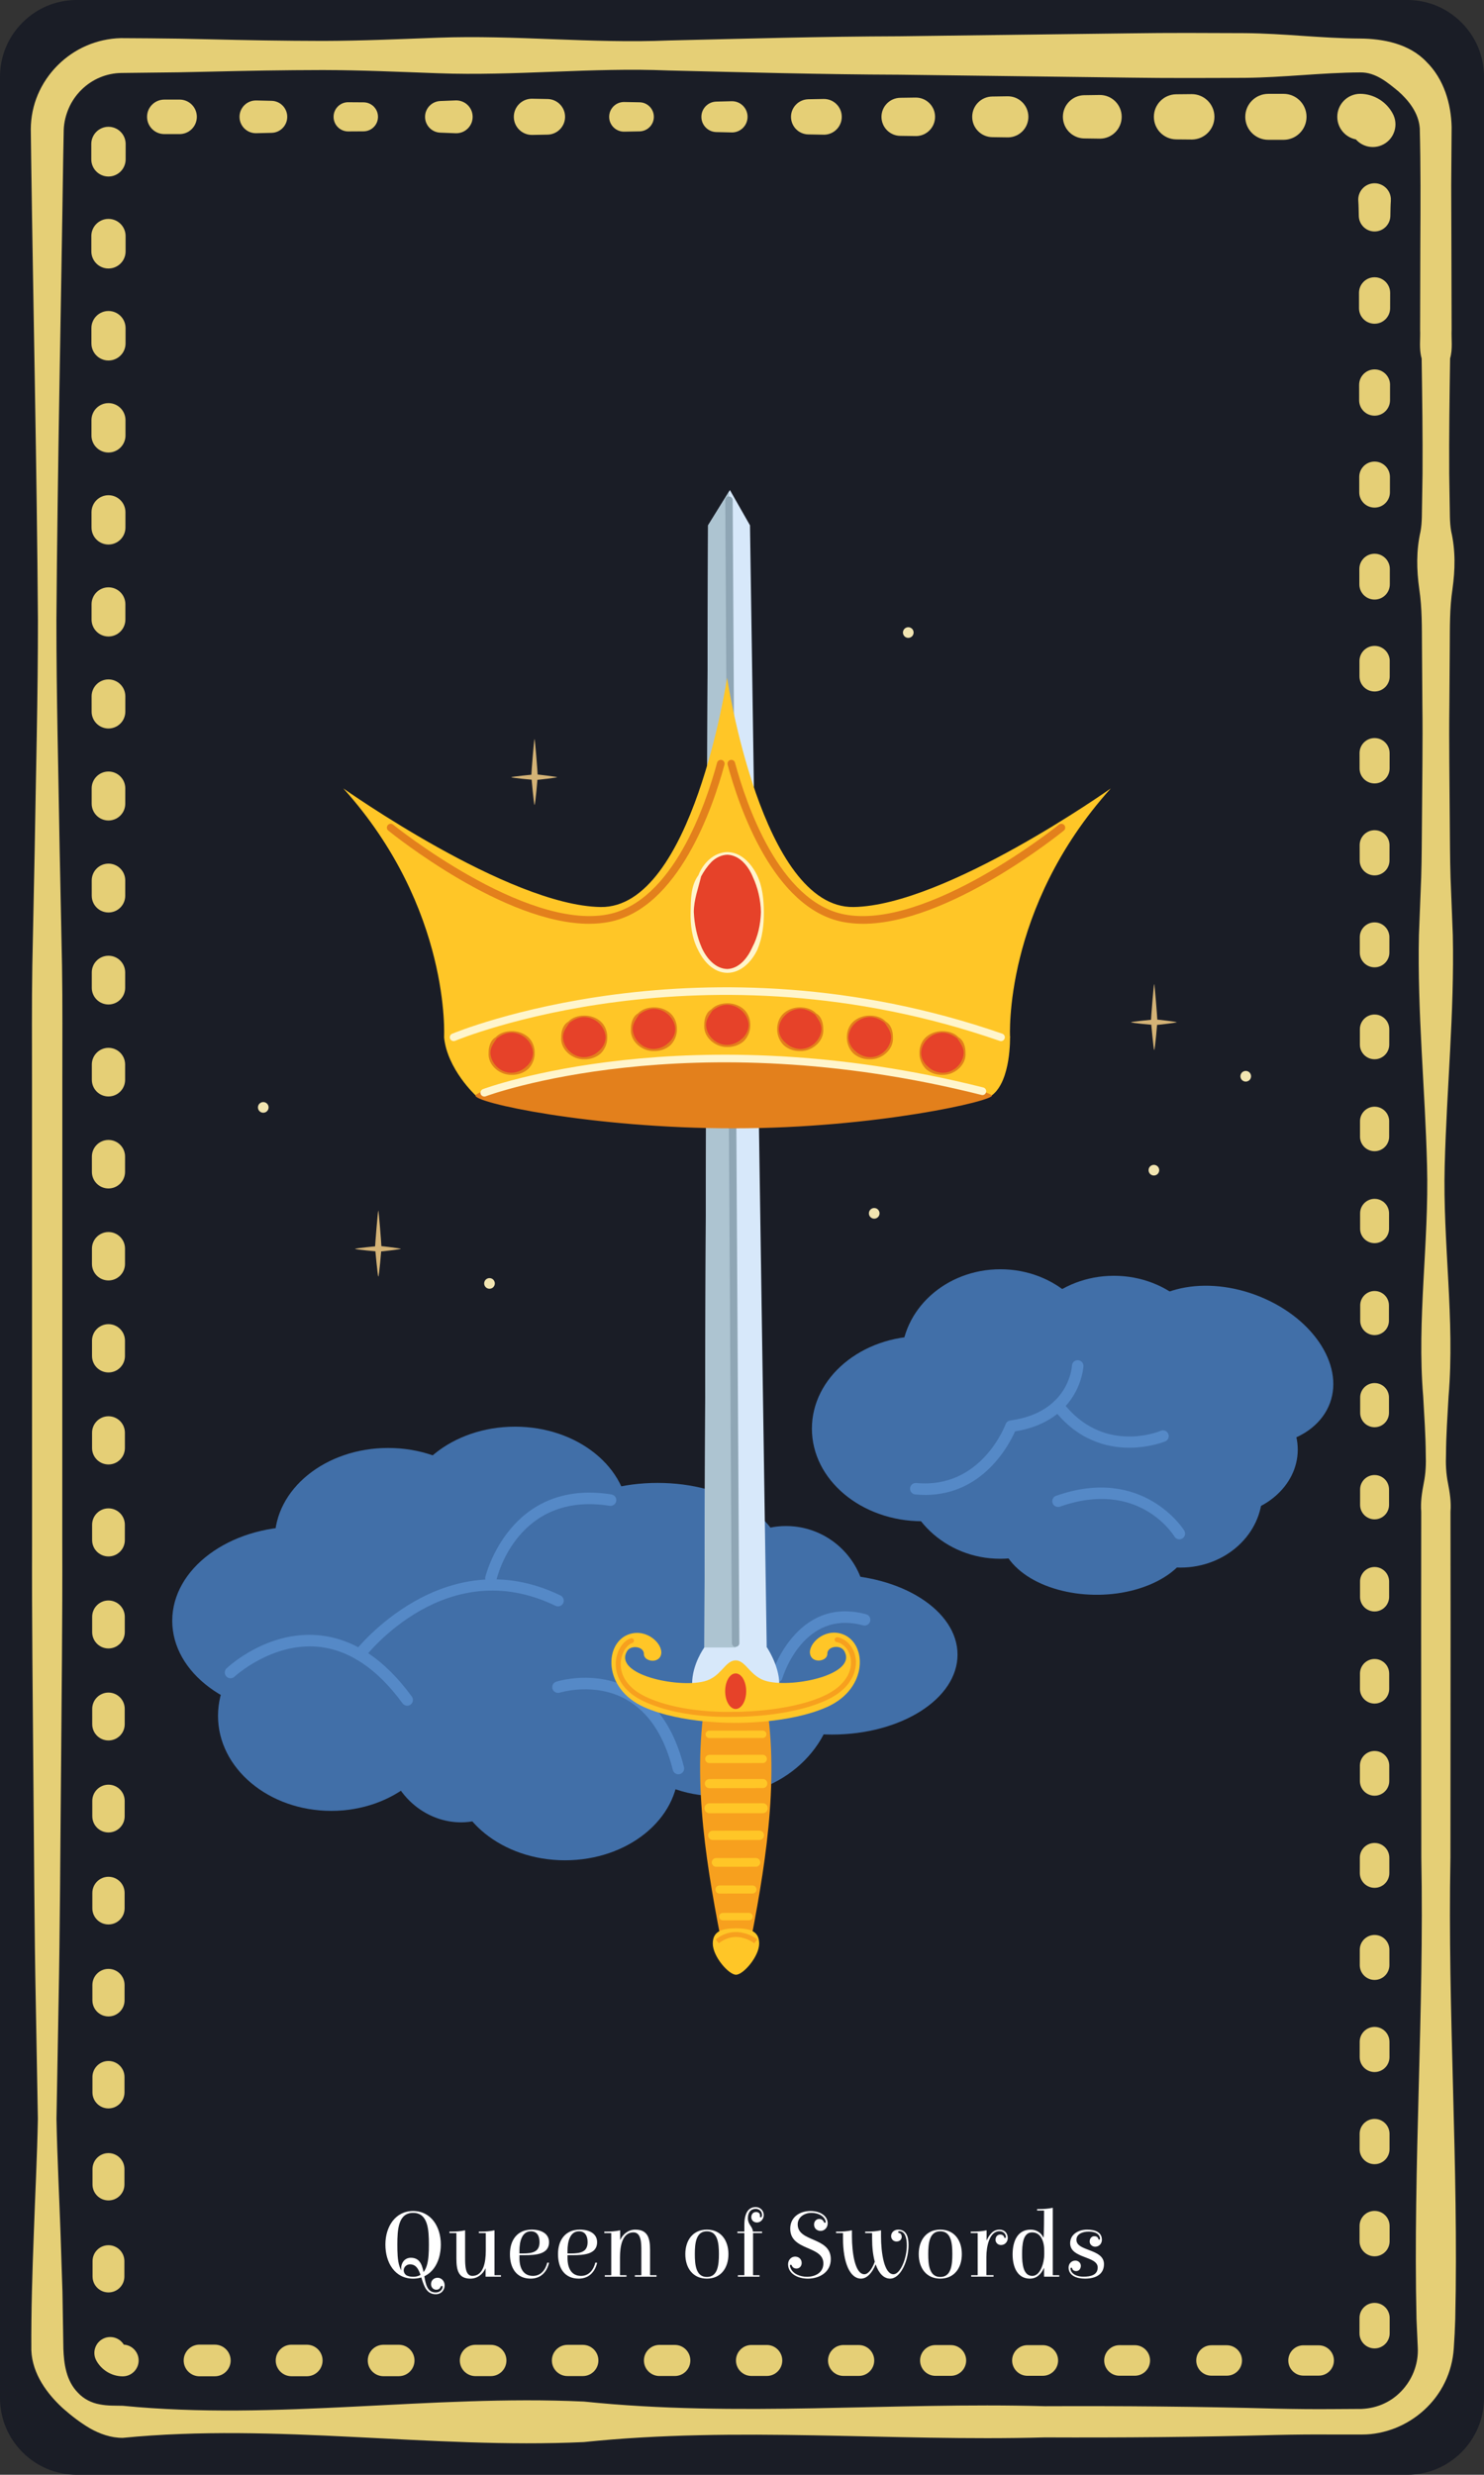 <?xml version="1.0" encoding="UTF-8" standalone="no"?>
<!-- Created with Inkscape (http://www.inkscape.org/) -->

<svg
   version="1.1"
   id="svg1"
   width="129.112"
   height="215.185"
   viewBox="0 0 129.112 215.185"
   xmlns="http://www.w3.org/2000/svg"
   xmlns:svg="http://www.w3.org/2000/svg">
  <rect x="0" y="0" width="129.112" height="215.185" fill="#333333" stroke="none"/>
  <defs
     id="defs1" />
  <g
     id="g1"
     transform="translate(-753.161,-235.815)">
    <g
       id="g3487">
      <path
         id="path3135"
         d="m 882.273,444.333 c 0,3.667 -3,6.667 -6.667,6.667 H 759.828 c -3.667,0 -6.667,-3 -6.667,-6.667 v -201.852 c 0,-3.667 3,-6.667 6.667,-6.667 h 115.779 c 3.667,0 6.667,3 6.667,6.667 v 201.852"
         style="fill:#1a1d26;fill-opacity:1;fill-rule:nonzero;stroke:none;stroke-width:0.133" />
      <path
         id="path3136"
         d="m 880.389,446.919 -3.285,3.284 h -57.852 l -59.495,-1.264 -5.305,-2.544 0.505,-24.623 h 125.811 l -0.379,25.147"
         style="fill:#1a1d26;fill-opacity:1;fill-rule:nonzero;stroke:none;stroke-width:0.133" />
      <path
         id="path3137"
         d="m 763.844,445 c 13.371,1.31 26.743,-0.98 40.113,-0.368 13.371,1.388 26.743,0.038 40.113,0.405 6.687,-0.027 13.372,0.027 20.057,0.211 1.671,0.038 3.343,0.055 5.015,0.041 l 2.483,-0.015 c 0.693,-0.032 1.377,-0.189 1.997,-0.488 1.248,-0.586 2.192,-1.712 2.616,-2.948 0.215,-0.62 0.307,-1.267 0.273,-1.905 l -0.111,-2.471 c -0.304,-13.371 0.676,-26.743 0.419,-40.114 l -0.015,-20.057 0.008,-10.028 c -0.068,-0.836 0.059,-1.672 0.223,-2.507 0.168,-0.836 0.204,-1.672 0.171,-2.508 -0.011,-1.67 -0.133,-3.342 -0.224,-5.013 -0.563,-6.685 0.513,-13.372 0.336,-20.057 -0.169,-6.685 -0.852,-13.371 -0.707,-20.057 l 0.197,-5.013 c 0.052,-1.672 0.051,-3.343 0.067,-5.015 0.017,-3.343 0.08,-6.685 0.035,-10.028 l -0.035,-5.015 c -0.012,-1.671 0.019,-3.343 -0.235,-5.015 -0.233,-1.671 -0.271,-3.343 0.111,-5.013 0.152,-0.836 0.107,-1.672 0.133,-2.508 l 0.04,-2.507 c 0.021,-3.343 -0.029,-6.685 -0.077,-10.028 -0.241,-0.836 -0.096,-1.672 -0.133,-2.508 l 0.007,-2.507 0.013,-5.015 c 0.02,-3.315 0.033,-6.748 -0.048,-9.965 -0.089,-1.348 -0.971,-2.437 -1.867,-3.233 -0.913,-0.741 -1.957,-1.66 -3.312,-1.639 -3.343,0.017 -6.685,0.444 -10.028,0.471 -3.344,0.015 -6.687,0.033 -10.029,-0.017 l -20.056,-0.256 c -6.687,-0.02 -13.372,-0.209 -20.057,-0.365 -6.685,-0.281 -13.371,0.489 -20.057,0.24 -3.343,-0.121 -6.685,-0.273 -10.028,-0.28 -3.343,0.004 -6.685,0.065 -10.028,0.145 -1.672,0.043 -3.343,0.071 -5.015,0.081 l -2.475,0.029 c -0.644,0.007 -1.283,0.137 -1.876,0.387 -1.192,0.493 -2.191,1.475 -2.709,2.664 -0.26,0.593 -0.419,1.232 -0.444,1.885 l -0.047,2.473 c -0.189,13.372 -0.492,26.743 -0.589,40.115 -0.005,6.685 0.179,13.371 0.283,20.056 l 0.205,10.029 c 0.053,3.343 0.024,6.685 0.027,10.028 l -0.005,40.114 c 0.024,6.685 -0.06,13.372 -0.109,20.057 -0.067,6.685 -0.083,13.371 -0.215,20.057 l -0.181,10.028 c 0.064,3.343 0.241,6.685 0.356,10.028 l 0.165,5.015 0.079,4.951 c 0.047,1.267 0.231,2.784 1.283,3.834 0.492,0.527 1.167,0.87 1.863,0.991 0.695,0.144 1.372,0.11 2.025,0.127 z m 0,2.789 c -1.02,0.011 -2.012,-0.348 -2.867,-0.832 -0.853,-0.505 -1.605,-1.09 -2.319,-1.717 -1.373,-1.252 -2.688,-2.99 -2.771,-5.067 -0.019,-3.467 0.085,-6.72 0.213,-10.091 0.115,-3.342 0.292,-6.685 0.356,-10.028 l -0.181,-10.028 c -0.132,-6.686 -0.148,-13.372 -0.215,-20.057 -0.049,-6.685 -0.133,-13.372 -0.109,-20.057 l -0.005,-40.114 c 0.003,-3.343 -0.027,-6.685 0.027,-10.028 l 0.205,-10.029 c 0.104,-6.685 0.288,-13.371 0.283,-20.056 -0.099,-13.372 -0.401,-26.743 -0.589,-40.115 l -0.032,-2.54 c 0.009,-1.016 0.211,-2.041 0.612,-2.984 0.799,-1.887 2.333,-3.439 4.223,-4.255 0.943,-0.409 1.968,-0.636 2.996,-0.66 l 2.539,0.016 c 1.672,0.011 3.343,0.039 5.015,0.081 3.343,0.081 6.685,0.141 10.028,0.145 3.343,-0.007 6.685,-0.159 10.028,-0.28 6.687,-0.249 13.372,0.521 20.057,0.24 6.685,-0.156 13.371,-0.345 20.057,-0.365 l 20.056,-0.256 c 3.343,-0.051 6.685,-0.032 10.029,-0.017 3.343,0.028 6.685,0.453 10.028,0.471 1.995,0.017 4.267,0.445 5.76,2.027 1.531,1.507 2.147,3.672 2.188,5.668 l -0.035,5.076 0.016,5.013 0.013,5.015 0.007,2.507 c -0.037,0.836 0.108,1.672 -0.133,2.508 -0.047,3.343 -0.099,6.685 -0.077,10.028 l 0.04,2.507 c 0.027,0.836 -0.017,1.672 0.133,2.508 0.383,1.671 0.344,3.343 0.111,5.013 -0.253,1.672 -0.223,3.344 -0.235,5.015 l -0.035,5.015 c -0.045,3.343 0.017,6.685 0.035,10.028 0.016,1.672 0.015,3.343 0.067,5.015 l 0.197,5.013 c 0.145,6.687 -0.536,13.372 -0.705,20.057 -0.179,6.685 0.899,13.372 0.335,20.057 -0.091,1.671 -0.213,3.343 -0.223,5.013 -0.033,0.836 10e-4,1.672 0.169,2.508 0.164,0.834 0.291,1.671 0.223,2.507 l 0.008,10.028 -0.013,20.057 c -0.259,13.371 0.721,26.743 0.417,40.114 -0.024,0.852 -0.067,1.635 -0.127,2.544 -0.067,1.032 -0.333,2.048 -0.781,2.964 -0.892,1.842 -2.483,3.249 -4.315,3.971 -0.917,0.36 -1.897,0.56 -2.875,0.557 l -2.531,0.002 c -1.672,-0.015 -3.344,10e-4 -5.015,0.04 -6.685,0.184 -13.371,0.237 -20.057,0.21 -13.371,0.367 -26.743,-0.981 -40.113,0.407 -13.371,0.61 -26.743,-1.679 -40.113,-0.368"
         style="fill:#e5cf76;fill-opacity:1;fill-rule:nonzero;stroke:none;stroke-width:0.133" />
      <path
         id="path3138"
         d="m 763.844,442.441 c -0.979,0 -1.856,-0.559 -2.3,-1.368 -0.369,-0.668 -0.127,-1.508 0.54,-1.878 0.667,-0.368 1.508,-0.127 1.876,0.54 -0.017,-0.027 -0.036,-0.05 -0.116,-0.055 0.761,0 1.379,0.617 1.379,1.38 0,0.761 -0.617,1.38 -1.379,1.38"
         style="fill:#e5cf76;fill-opacity:1;fill-rule:nonzero;stroke:none;stroke-width:0.133" />
      <path
         id="path3139"
         d="m 761.213,433.76 v -1.335 c -10e-4,-0.765 0.619,-1.385 1.384,-1.386 0.765,0 1.387,0.62 1.387,1.385 0,0.001 -10e-4,1.336 -10e-4,1.336 0,0.764 -0.62,1.384 -1.385,1.384 -0.764,-0.001 -1.384,-0.62 -1.384,-1.384"
         style="fill:#e5cf76;fill-opacity:1;fill-rule:nonzero;stroke:none;stroke-width:0.133" />
      <path
         id="path3140"
         d="m 761.209,425.756 -10e-4,-1.334 c 0,-0.768 0.621,-1.391 1.389,-1.391 0.768,0 1.391,0.621 1.392,1.389 0,0.002 -10e-4,1.336 -10e-4,1.336 0,0.767 -0.623,1.39 -1.391,1.388 -0.767,0 -1.389,-0.621 -1.388,-1.388"
         style="fill:#e5cf76;fill-opacity:1;fill-rule:nonzero;stroke:none;stroke-width:0.133" />
      <path
         id="path3141"
         d="m 761.204,417.752 v -1.335 c -10e-4,-0.769 0.623,-1.395 1.393,-1.396 0.771,0 1.396,0.624 1.396,1.394 0,0.002 0,1.336 0,1.336 -10e-4,0.769 -0.625,1.393 -1.396,1.393 -0.769,0 -1.393,-0.624 -1.393,-1.393"
         style="fill:#e5cf76;fill-opacity:1;fill-rule:nonzero;stroke:none;stroke-width:0.133" />
      <path
         id="path3142"
         d="m 761.2,409.748 -10e-4,-1.335 c 0,-0.772 0.625,-1.4 1.399,-1.4 0.773,0 1.4,0.626 1.401,1.399 0,9.3e-4 -10e-4,1.336 -10e-4,1.336 0,0.772 -0.627,1.398 -1.4,1.398 -0.772,-9.4e-4 -1.399,-0.627 -1.397,-1.398"
         style="fill:#e5cf76;fill-opacity:1;fill-rule:nonzero;stroke:none;stroke-width:0.133" />
      <path
         id="path3143"
         d="m 761.195,401.744 v -1.333 c -10e-4,-0.776 0.628,-1.405 1.403,-1.407 0.776,0 1.405,0.628 1.405,1.404 0,0.003 0,1.336 0,1.336 -10e-4,0.776 -0.629,1.404 -1.405,1.403 -0.775,0 -1.403,-0.627 -1.403,-1.403"
         style="fill:#e5cf76;fill-opacity:1;fill-rule:nonzero;stroke:none;stroke-width:0.133" />
      <path
         id="path3144"
         d="m 761.191,393.74 -10e-4,-1.333 c 0,-0.779 0.631,-1.411 1.408,-1.411 0.779,0 1.411,0.631 1.411,1.408 0,0.003 -10e-4,1.337 -10e-4,1.337 0,0.777 -0.631,1.408 -1.409,1.408 -0.777,0 -1.408,-0.631 -1.407,-1.408"
         style="fill:#e5cf76;fill-opacity:1;fill-rule:nonzero;stroke:none;stroke-width:0.133" />
      <path
         id="path3145"
         d="m 761.185,385.736 -10e-4,-1.333 c 0,-0.781 0.633,-1.415 1.413,-1.416 0.781,0 1.415,0.633 1.415,1.415 0,10e-4 0,1.335 0,1.335 -10e-4,0.781 -0.633,1.414 -1.415,1.412 -0.78,0 -1.412,-0.631 -1.412,-1.412"
         style="fill:#e5cf76;fill-opacity:1;fill-rule:nonzero;stroke:none;stroke-width:0.133" />
      <path
         id="path3146"
         d="m 761.18,377.732 v -1.333 c -10e-4,-0.784 0.635,-1.42 1.417,-1.42 0.784,0 1.42,0.634 1.42,1.417 0,0.003 0,1.336 0,1.336 -10e-4,0.784 -0.636,1.418 -1.42,1.418 -0.783,0 -1.417,-0.634 -1.417,-1.418"
         style="fill:#e5cf76;fill-opacity:1;fill-rule:nonzero;stroke:none;stroke-width:0.133" />
      <path
         id="path3147"
         d="m 761.176,369.728 -10e-4,-1.333 c 0,-0.787 0.637,-1.425 1.423,-1.425 0.787,-10e-4 1.424,0.637 1.425,1.423 0,0.002 -10e-4,1.335 -10e-4,1.335 0,0.786 -0.637,1.422 -1.424,1.422 -0.785,-10e-4 -1.423,-0.636 -1.421,-1.422"
         style="fill:#e5cf76;fill-opacity:1;fill-rule:nonzero;stroke:none;stroke-width:0.133" />
      <path
         id="path3148"
         d="m 761.171,361.724 v -1.333 c -10e-4,-0.789 0.639,-1.428 1.427,-1.43 0.789,0 1.429,0.639 1.429,1.428 0,10e-4 0,1.335 0,1.335 -10e-4,0.789 -0.64,1.428 -1.429,1.428 -0.788,-10e-4 -1.427,-0.639 -1.427,-1.428"
         style="fill:#e5cf76;fill-opacity:1;fill-rule:nonzero;stroke:none;stroke-width:0.133" />
      <path
         id="path3149"
         d="m 761.167,353.721 -10e-4,-1.335 c 0,-0.791 0.641,-1.433 1.432,-1.433 0.792,-10e-4 1.433,0.64 1.435,1.432 0,10e-4 -10e-4,1.336 -10e-4,1.336 0,0.791 -0.641,1.432 -1.433,1.431 -0.791,0 -1.432,-0.64 -1.431,-1.431"
         style="fill:#e5cf76;fill-opacity:1;fill-rule:nonzero;stroke:none;stroke-width:0.133" />
      <path
         id="path3150"
         d="m 761.161,345.717 v -1.335 c -10e-4,-0.793 0.643,-1.437 1.436,-1.439 0.795,0 1.439,0.643 1.439,1.437 0,0.001 0,1.336 0,1.336 -10e-4,0.793 -0.644,1.436 -1.439,1.436 -0.793,-0.001 -1.436,-0.643 -1.436,-1.436"
         style="fill:#e5cf76;fill-opacity:1;fill-rule:nonzero;stroke:none;stroke-width:0.133" />
      <path
         id="path3151"
         d="m 761.157,337.713 -0.001,-1.334 c 0,-0.796 0.645,-1.443 1.441,-1.443 0.797,-10e-4 1.444,0.644 1.444,1.441 0,0.002 -10e-4,1.336 -10e-4,1.336 0,0.796 -0.647,1.442 -1.443,1.44 -0.796,0 -1.441,-0.644 -1.44,-1.44"
         style="fill:#e5cf76;fill-opacity:1;fill-rule:nonzero;stroke:none;stroke-width:0.133" />
      <path
         id="path3152"
         d="m 761.152,329.709 -10e-4,-1.335 c 0,-0.798 0.648,-1.446 1.447,-1.448 0.8,0 1.448,0.648 1.448,1.447 0,9.3e-4 0,1.336 0,1.336 0,0.798 -0.649,1.445 -1.448,1.445 -0.799,0 -1.445,-0.647 -1.445,-1.445"
         style="fill:#e5cf76;fill-opacity:1;fill-rule:nonzero;stroke:none;stroke-width:0.133" />
      <path
         id="path3153"
         d="m 761.147,321.705 v -1.335 c -10e-4,-0.801 0.649,-1.452 1.451,-1.452 0.803,-10e-4 1.453,0.649 1.453,1.451 0,0.001 -10e-4,1.336 -10e-4,1.336 0,0.802 -0.651,1.451 -1.452,1.451 -0.801,-10e-4 -1.451,-0.649 -1.451,-1.451"
         style="fill:#e5cf76;fill-opacity:1;fill-rule:nonzero;stroke:none;stroke-width:0.133" />
      <path
         id="path3154"
         d="m 761.143,313.701 -10e-4,-1.333 c 0,-0.805 0.652,-1.457 1.456,-1.459 0.805,0 1.457,0.652 1.459,1.456 0,0.003 -10e-4,1.336 -10e-4,1.336 0,0.804 -0.653,1.456 -1.457,1.455 -0.804,0 -1.455,-0.651 -1.455,-1.455"
         style="fill:#e5cf76;fill-opacity:1;fill-rule:nonzero;stroke:none;stroke-width:0.133" />
      <path
         id="path3155"
         d="M 761.137,305.697 V 304.364 c -10e-4,-0.808 0.653,-1.463 1.46,-1.463 0.808,-10e-4 1.463,0.653 1.463,1.46 0,0.003 -10e-4,1.336 -10e-4,1.336 0,0.807 -0.655,1.46 -1.461,1.46 -0.807,0 -1.46,-0.653 -1.46,-1.46"
         style="fill:#e5cf76;fill-opacity:1;fill-rule:nonzero;stroke:none;stroke-width:0.133" />
      <path
         id="path3156"
         d="m 761.133,297.693 -0.001,-1.333 c 0,-0.811 0.656,-1.467 1.465,-1.468 0.811,0 1.467,0.656 1.468,1.465 0,0.003 -10e-4,1.336 -10e-4,1.336 0,0.809 -0.657,1.465 -1.467,1.465 -0.809,-10e-4 -1.465,-0.656 -1.464,-1.465"
         style="fill:#e5cf76;fill-opacity:1;fill-rule:nonzero;stroke:none;stroke-width:0.133" />
      <path
         id="path3157"
         d="M 761.128,289.689 V 288.356 c -10e-4,-0.813 0.657,-1.472 1.469,-1.472 0.813,-0.001 1.472,0.657 1.472,1.469 0,0.003 0,1.336 0,1.336 -10e-4,0.812 -0.66,1.471 -1.472,1.469 -0.812,0 -1.469,-0.657 -1.469,-1.469"
         style="fill:#e5cf76;fill-opacity:1;fill-rule:nonzero;stroke:none;stroke-width:0.133" />
      <path
         id="path3158"
         d="m 761.124,281.685 -10e-4,-1.333 c 0,-0.815 0.66,-1.476 1.475,-1.477 0.816,0 1.476,0.66 1.477,1.476 0,0.001 -10e-4,1.335 -10e-4,1.335 0,0.815 -0.661,1.475 -1.476,1.475 -0.815,0 -1.475,-0.66 -1.473,-1.475"
         style="fill:#e5cf76;fill-opacity:1;fill-rule:nonzero;stroke:none;stroke-width:0.133" />
      <path
         id="path3159"
         d="M 761.119,273.681 V 272.348 c -10e-4,-0.817 0.661,-1.481 1.479,-1.481 0.819,-10e-4 1.481,0.661 1.481,1.48 0,10e-4 0,1.335 0,1.335 -0.001,0.817 -0.664,1.48 -1.481,1.48 -0.817,-0.001 -1.479,-0.663 -1.479,-1.48"
         style="fill:#e5cf76;fill-opacity:1;fill-rule:nonzero;stroke:none;stroke-width:0.133" />
      <path
         id="path3160"
         d="m 761.115,265.679 -10e-4,-1.335 c 0,-0.82 0.664,-1.485 1.484,-1.487 0.82,0 1.487,0.665 1.487,1.485 0,10e-4 -0.001,1.336 -0.001,1.336 0,0.819 -0.665,1.484 -1.485,1.483 -0.82,0 -1.484,-0.664 -1.483,-1.483"
         style="fill:#e5cf76;fill-opacity:1;fill-rule:nonzero;stroke:none;stroke-width:0.133" />
      <path
         id="path3161"
         d="m 761.109,257.675 -0.001,-1.335 c 0,-0.823 0.667,-1.491 1.489,-1.491 0.823,0 1.491,0.667 1.491,1.489 0,0.001 0,1.336 0,1.336 0,0.823 -0.668,1.488 -1.491,1.488 -0.823,0 -1.488,-0.665 -1.488,-1.488"
         style="fill:#e5cf76;fill-opacity:1;fill-rule:nonzero;stroke:none;stroke-width:0.133" />
      <path
         id="path3162"
         d="M 761.104,249.671 V 248.336 c 0,-0.825 0.668,-1.495 1.493,-1.496 0.827,0 1.496,0.669 1.496,1.495 0,0.001 -10e-4,1.336 -10e-4,1.336 0,0.825 -0.669,1.493 -1.495,1.493 -0.825,-10e-4 -1.493,-0.668 -1.493,-1.493"
         style="fill:#e5cf76;fill-opacity:1;fill-rule:nonzero;stroke:none;stroke-width:0.133" />
      <path
         id="path3163"
         d="m 767.452,244.475 1.335,-0.001 c 0.828,0 1.5,0.671 1.5,1.499 10e-4,0.829 -0.671,1.5 -1.499,1.501 -10e-4,0 -1.336,-0.001 -1.336,-0.001 -0.827,0 -1.497,-0.672 -1.497,-1.5 0,-0.827 0.671,-1.497 1.497,-1.497"
         style="fill:#e5cf76;fill-opacity:1;fill-rule:nonzero;stroke:none;stroke-width:0.133" />
      <path
         id="path3164"
         d="m 775.456,244.551 1.335,0.031 c 0.769,0.017 1.377,0.655 1.36,1.424 -0.017,0.747 -0.621,1.343 -1.36,1.36 l -1.335,0.031 c -0.785,0.019 -1.437,-0.604 -1.456,-1.389 -0.017,-0.787 0.605,-1.439 1.391,-1.456 0.02,-10e-4 0.045,-10e-4 0.065,0"
         style="fill:#e5cf76;fill-opacity:1;fill-rule:nonzero;stroke:none;stroke-width:0.133" />
      <path
         id="path3165"
         d="m 783.46,244.704 1.335,0.009 c 0.696,0.004 1.257,0.572 1.252,1.268 -0.004,0.691 -0.564,1.248 -1.252,1.253 l -1.335,0.008 c -0.701,0.005 -1.273,-0.56 -1.277,-1.26 -0.005,-0.701 0.56,-1.275 1.261,-1.279 0.003,0 0.013,0 0.016,0"
         style="fill:#e5cf76;fill-opacity:1;fill-rule:nonzero;stroke:none;stroke-width:0.133" />
      <path
         id="path3166"
         d="m 791.464,244.599 1.335,-0.052 c 0.788,-0.031 1.452,0.583 1.483,1.371 0.031,0.788 -0.583,1.452 -1.371,1.483 -0.037,0.001 -0.076,0.001 -0.112,0 l -1.335,-0.052 c -0.759,-0.029 -1.351,-0.669 -1.32,-1.428 0.028,-0.721 0.612,-1.292 1.32,-1.321"
         style="fill:#e5cf76;fill-opacity:1;fill-rule:nonzero;stroke:none;stroke-width:0.133" />
      <path
         id="path3167"
         d="m 799.468,244.4 1.335,0.024 c 0.855,0.016 1.536,0.723 1.52,1.577 -0.015,0.836 -0.692,1.505 -1.52,1.521 l -1.335,0.024 c -0.869,0.016 -1.587,-0.676 -1.603,-1.544 -0.015,-0.869 0.676,-1.587 1.545,-1.603 0.017,0 0.041,0 0.057,0"
         style="fill:#e5cf76;fill-opacity:1;fill-rule:nonzero;stroke:none;stroke-width:0.133" />
      <path
         id="path3168"
         d="m 807.472,244.685 1.335,0.024 c 0.697,0.013 1.252,0.589 1.24,1.287 -0.012,0.683 -0.565,1.228 -1.24,1.241 l -1.335,0.024 c -0.711,0.013 -1.299,-0.553 -1.312,-1.264 -0.012,-0.712 0.553,-1.299 1.265,-1.312 0.013,0 0.033,0 0.047,0"
         style="fill:#e5cf76;fill-opacity:1;fill-rule:nonzero;stroke:none;stroke-width:0.133" />
      <path
         id="path3169"
         d="m 815.476,244.649 1.333,-0.033 c 0.751,-0.019 1.373,0.575 1.392,1.324 0.017,0.749 -0.575,1.373 -1.325,1.391 -0.067,0 -1.4,-0.032 -1.4,-0.032 -0.732,-0.019 -1.311,-0.625 -1.292,-1.357 0.017,-0.709 0.591,-1.275 1.292,-1.292"
         style="fill:#e5cf76;fill-opacity:1;fill-rule:nonzero;stroke:none;stroke-width:0.133" />
      <path
         id="path3170"
         d="m 823.48,244.445 1.333,-0.025 c 0.859,-0.016 1.567,0.667 1.583,1.524 0.017,0.857 -0.665,1.567 -1.523,1.583 -0.06,0 -1.393,-0.025 -1.393,-0.025 -0.844,-0.016 -1.515,-0.713 -1.499,-1.557 0.016,-0.823 0.683,-1.481 1.499,-1.499"
         style="fill:#e5cf76;fill-opacity:1;fill-rule:nonzero;stroke:none;stroke-width:0.133" />
      <path
         id="path3171"
         d="m 831.484,244.319 1.333,-0.019 c 0.924,-0.013 1.684,0.725 1.697,1.651 0.013,0.924 -0.725,1.684 -1.649,1.696 -0.048,0 -1.381,-0.019 -1.381,-0.019 -0.915,-0.012 -1.644,-0.764 -1.632,-1.677 0.013,-0.899 0.74,-1.619 1.632,-1.632"
         style="fill:#e5cf76;fill-opacity:1;fill-rule:nonzero;stroke:none;stroke-width:0.133" />
      <path
         id="path3172"
         d="m 839.488,244.207 1.333,-0.02 c 0.987,-0.013 1.797,0.775 1.812,1.761 0.013,0.987 -0.775,1.799 -1.761,1.812 -0.051,0 -1.384,-0.019 -1.384,-0.019 -0.976,-0.015 -1.757,-0.816 -1.743,-1.793 0.013,-0.959 0.789,-1.728 1.743,-1.741"
         style="fill:#e5cf76;fill-opacity:1;fill-rule:nonzero;stroke:none;stroke-width:0.133" />
      <path
         id="path3173"
         d="m 847.492,244.093 1.333,-0.019 c 1.049,-0.015 1.911,0.823 1.925,1.872 0.015,1.049 -0.823,1.911 -1.872,1.925 -0.053,0 -1.387,-0.019 -1.387,-0.019 -1.039,-0.015 -1.869,-0.868 -1.855,-1.907 0.015,-1.019 0.841,-1.839 1.855,-1.853"
         style="fill:#e5cf76;fill-opacity:1;fill-rule:nonzero;stroke:none;stroke-width:0.133" />
      <path
         id="path3174"
         d="M 855.495,244.013 856.829,244 c 1.089,-0.009 1.981,0.865 1.991,1.956 0.011,1.089 -0.865,1.98 -1.955,1.991 -0.036,0 -1.371,-0.012 -1.371,-0.012 -1.083,-0.011 -1.952,-0.896 -1.943,-1.979 0.011,-1.071 0.877,-1.933 1.943,-1.943"
         style="fill:#e5cf76;fill-opacity:1;fill-rule:nonzero;stroke:none;stroke-width:0.133" />
      <path
         id="path3175"
         d="m 863.5,243.976 h 1.333 c 1.104,-0.001 1.999,0.893 1.999,1.997 0,1.103 -0.895,1.997 -1.997,1.999 -10e-4,0 -1.335,-0.001 -1.335,-0.001 -1.104,0 -1.999,-0.895 -1.997,-1.997 0,-1.104 0.893,-1.997 1.997,-1.997"
         style="fill:#e5cf76;fill-opacity:1;fill-rule:nonzero;stroke:none;stroke-width:0.133" />
      <path
         id="path3176"
         d="m 871.508,243.973 c 1.216,0.012 2.281,0.709 2.815,1.703 0.527,0.952 0.181,2.151 -0.771,2.677 -0.952,0.527 -2.149,0.181 -2.676,-0.771 0.107,0.211 0.313,0.373 0.632,0.391 -1.104,0 -2,-0.895 -2,-2 0,-1.104 0.896,-2 2,-2"
         style="fill:#e5cf76;fill-opacity:1;fill-rule:nonzero;stroke:none;stroke-width:0.133" />
      <path
         id="path3177"
         d="m 874.168,253.275 c -0.033,0.444 -0.031,0.889 -0.043,1.335 -0.023,0.757 -0.655,1.353 -1.413,1.331 -0.728,-0.021 -1.308,-0.612 -1.331,-1.331 -0.013,-0.445 -0.011,-0.891 -0.044,-1.335 -0.059,-0.781 0.528,-1.463 1.309,-1.521 0.781,-0.059 1.463,0.527 1.521,1.309 0.005,0.069 0.005,0.145 0,0.212"
         style="fill:#e5cf76;fill-opacity:1;fill-rule:nonzero;stroke:none;stroke-width:0.133" />
      <path
         id="path3178"
         d="m 874.108,261.279 -0.003,1.333 c 0,0.748 -0.607,1.353 -1.355,1.352 -0.747,-10e-4 -1.352,-0.604 -1.351,-1.352 l -10e-4,-1.333 c -10e-4,-0.748 0.604,-1.356 1.352,-1.356 0.749,-10e-4 1.356,0.604 1.357,1.353 v 0.003"
         style="fill:#e5cf76;fill-opacity:1;fill-rule:nonzero;stroke:none;stroke-width:0.133" />
      <path
         id="path3179"
         d="m 874.097,269.283 -10e-4,1.333 c 0,0.743 -0.603,1.343 -1.345,1.343 -0.741,-10e-4 -1.343,-0.6 -1.341,-1.343 l -10e-4,-1.333 c -10e-4,-0.743 0.6,-1.345 1.343,-1.347 0.744,-10e-4 1.347,0.6 1.347,1.343 v 0.004"
         style="fill:#e5cf76;fill-opacity:1;fill-rule:nonzero;stroke:none;stroke-width:0.133" />
      <path
         id="path3180"
         d="m 874.088,277.287 -10e-4,1.333 c 0,0.737 -0.599,1.333 -1.336,1.332 -0.736,0 -1.333,-0.595 -1.332,-1.332 l -0.001,-1.333 c -10e-4,-0.737 0.596,-1.336 1.333,-1.337 0.739,-10e-4 1.337,0.596 1.337,1.333 v 0.004"
         style="fill:#e5cf76;fill-opacity:1;fill-rule:nonzero;stroke:none;stroke-width:0.133" />
      <path
         id="path3181"
         d="m 874.079,285.291 -10e-4,1.333 c -10e-4,0.732 -0.595,1.324 -1.327,1.323 -0.731,0 -1.323,-0.591 -1.323,-1.323 l -10e-4,-1.333 c -0.001,-0.733 0.592,-1.327 1.324,-1.328 0.733,-10e-4 1.328,0.592 1.328,1.324 v 0.004"
         style="fill:#e5cf76;fill-opacity:1;fill-rule:nonzero;stroke:none;stroke-width:0.133" />
      <path
         id="path3182"
         d="m 874.069,293.295 -10e-4,1.333 c -10e-4,0.727 -0.591,1.315 -1.317,1.313 -0.725,-10e-4 -1.313,-0.587 -1.313,-1.313 l -10e-4,-1.333 c -10e-4,-0.728 0.588,-1.317 1.315,-1.319 0.728,-10e-4 1.319,0.588 1.319,1.315 v 0.004"
         style="fill:#e5cf76;fill-opacity:1;fill-rule:nonzero;stroke:none;stroke-width:0.133" />
      <path
         id="path3183"
         d="m 874.06,301.299 -10e-4,1.333 c -10e-4,0.721 -0.587,1.305 -1.308,1.304 -0.72,-10e-4 -1.304,-0.583 -1.303,-1.304 l -0.003,-1.333 c 0,-0.723 0.584,-1.308 1.305,-1.309 0.723,-10e-4 1.308,0.584 1.309,1.305 v 0.004"
         style="fill:#e5cf76;fill-opacity:1;fill-rule:nonzero;stroke:none;stroke-width:0.133" />
      <path
         id="path3184"
         d="m 874.051,309.301 -0.001,1.335 c -10e-4,0.716 -0.583,1.295 -1.299,1.295 -0.715,-0.001 -1.295,-0.579 -1.293,-1.295 l -0.003,-1.335 c 0,-0.716 0.58,-1.297 1.296,-1.299 0.717,-0.001 1.299,0.58 1.3,1.296 v 0.003"
         style="fill:#e5cf76;fill-opacity:1;fill-rule:nonzero;stroke:none;stroke-width:0.133" />
      <path
         id="path3185"
         d="m 874.041,317.305 -10e-4,1.335 c -10e-4,0.71 -0.579,1.285 -1.289,1.285 -0.709,-0.001 -1.285,-0.574 -1.284,-1.285 l -10e-4,-1.335 c -10e-4,-0.711 0.575,-1.288 1.285,-1.289 0.712,-0.001 1.289,0.575 1.291,1.287 v 0.003"
         style="fill:#e5cf76;fill-opacity:1;fill-rule:nonzero;stroke:none;stroke-width:0.133" />
      <path
         id="path3186"
         d="m 874.032,325.309 -0.003,1.334 c 0,0.705 -0.573,1.276 -1.279,1.275 -0.705,0 -1.276,-0.57 -1.275,-1.275 l -10e-4,-1.334 c -10e-4,-0.706 0.571,-1.279 1.276,-1.28 0.707,-0.001 1.28,0.571 1.281,1.278 v 0.003"
         style="fill:#e5cf76;fill-opacity:1;fill-rule:nonzero;stroke:none;stroke-width:0.133" />
      <path
         id="path3187"
         d="m 874.021,333.313 -10e-4,1.335 c 0,0.7 -0.568,1.267 -1.269,1.265 -0.699,0 -1.267,-0.565 -1.265,-1.265 l -10e-4,-1.335 c -10e-4,-0.701 0.567,-1.269 1.267,-1.27 0.701,0 1.271,0.567 1.271,1.268 v 0.003"
         style="fill:#e5cf76;fill-opacity:1;fill-rule:nonzero;stroke:none;stroke-width:0.133" />
      <path
         id="path3188"
         d="m 874.012,341.317 -10e-4,1.335 c 0,0.694 -0.564,1.257 -1.26,1.256 -0.695,-9.4e-4 -1.257,-0.561 -1.256,-1.256 l -0.001,-1.335 c -10e-4,-0.696 0.563,-1.26 1.257,-1.261 0.696,-0.001 1.261,0.563 1.261,1.259 v 0.003"
         style="fill:#e5cf76;fill-opacity:1;fill-rule:nonzero;stroke:none;stroke-width:0.133" />
      <path
         id="path3189"
         d="m 874.003,349.321 -0.001,1.333 c 0,0.691 -0.56,1.248 -1.251,1.248 -0.689,-10e-4 -1.247,-0.557 -1.247,-1.248 l -10e-4,-1.333 c -0.001,-0.691 0.559,-1.251 1.248,-1.252 0.691,-10e-4 1.252,0.558 1.252,1.249 v 0.003"
         style="fill:#e5cf76;fill-opacity:1;fill-rule:nonzero;stroke:none;stroke-width:0.133" />
      <path
         id="path3190"
         d="m 874.005,357.325 10e-4,1.333 c 0,0.694 -0.56,1.255 -1.253,1.255 -0.692,0.002 -1.253,-0.56 -1.253,-1.251 0,-0.003 0,-1.337 0,-1.337 10e-4,-0.692 0.563,-1.251 1.253,-1.251 0.692,0 1.252,0.56 1.252,1.251"
         style="fill:#e5cf76;fill-opacity:1;fill-rule:nonzero;stroke:none;stroke-width:0.133" />
      <path
         id="path3191"
         d="m 874.011,365.329 0.001,1.333 c 10e-4,0.696 -0.563,1.26 -1.259,1.261 -0.695,0 -1.26,-0.564 -1.26,-1.259 0,-0.003 10e-4,-1.336 10e-4,-1.336 0,-0.695 0.564,-1.259 1.259,-1.257 0.696,0 1.259,0.563 1.257,1.257"
         style="fill:#e5cf76;fill-opacity:1;fill-rule:nonzero;stroke:none;stroke-width:0.133" />
      <path
         id="path3192"
         d="m 874.017,373.333 0.001,1.333 c 0,0.698 -0.567,1.267 -1.265,1.267 -0.699,0 -1.265,-0.566 -1.265,-1.264 0,-0.003 0,-1.336 0,-1.336 10e-4,-0.699 0.568,-1.264 1.265,-1.264 0.699,0 1.264,0.565 1.264,1.264"
         style="fill:#e5cf76;fill-opacity:1;fill-rule:nonzero;stroke:none;stroke-width:0.133" />
      <path
         id="path3193"
         d="m 874.023,381.337 10e-4,1.333 c 10e-4,0.703 -0.568,1.272 -1.271,1.272 -0.701,0.001 -1.271,-0.568 -1.272,-1.271 0,-0.002 0.001,-1.335 0.001,-1.335 0,-0.703 0.569,-1.27 1.271,-1.269 0.703,0 1.271,0.567 1.269,1.269"
         style="fill:#e5cf76;fill-opacity:1;fill-rule:nonzero;stroke:none;stroke-width:0.133" />
      <path
         id="path3194"
         d="m 874.029,389.341 10e-4,1.333 c 0,0.705 -0.572,1.278 -1.277,1.279 -0.705,0 -1.277,-0.571 -1.277,-1.277 0,-0.002 0,-1.335 0,-1.335 10e-4,-0.705 0.573,-1.276 1.277,-1.276 0.705,0 1.276,0.571 1.276,1.276"
         style="fill:#e5cf76;fill-opacity:1;fill-rule:nonzero;stroke:none;stroke-width:0.133" />
      <path
         id="path3195"
         d="m 874.035,397.344 10e-4,1.335 c 0,0.708 -0.573,1.284 -1.283,1.284 -0.708,0 -1.283,-0.573 -1.284,-1.283 0,-9.3e-4 10e-4,-1.336 10e-4,-1.336 0,-0.708 0.575,-1.281 1.283,-1.281 0.708,0.001 1.283,0.573 1.281,1.281"
         style="fill:#e5cf76;fill-opacity:1;fill-rule:nonzero;stroke:none;stroke-width:0.133" />
      <path
         id="path3196"
         d="m 874.041,405.348 0.001,1.334 c 0,0.713 -0.577,1.29 -1.289,1.29 -0.712,0.002 -1.289,-0.576 -1.289,-1.288 0,-0.002 10e-4,-1.336 10e-4,-1.336 0,-0.711 0.577,-1.286 1.288,-1.286 0.712,0 1.288,0.575 1.288,1.286"
         style="fill:#e5cf76;fill-opacity:1;fill-rule:nonzero;stroke:none;stroke-width:0.133" />
      <path
         id="path3197"
         d="m 874.047,413.352 10e-4,1.334 c 0,0.715 -0.579,1.295 -1.295,1.296 -0.715,0 -1.295,-0.579 -1.296,-1.295 0,-0.002 0.001,-1.336 0.001,-1.336 0,-0.715 0.58,-1.294 1.295,-1.294 0.715,0.002 1.295,0.579 1.293,1.294"
         style="fill:#e5cf76;fill-opacity:1;fill-rule:nonzero;stroke:none;stroke-width:0.133" />
      <path
         id="path3198"
         d="m 874.053,421.356 v 1.335 c 10e-4,0.717 -0.581,1.301 -1.3,1.301 -0.719,0.002 -1.301,-0.581 -1.301,-1.3 0,-0.001 10e-4,-1.336 10e-4,-1.336 0,-0.717 0.583,-1.3 1.3,-1.299 0.719,0 1.3,0.581 1.3,1.299"
         style="fill:#e5cf76;fill-opacity:1;fill-rule:nonzero;stroke:none;stroke-width:0.133" />
      <path
         id="path3199"
         d="m 874.059,429.36 10e-4,1.335 c 0,0.721 -0.584,1.306 -1.307,1.308 -0.721,0 -1.307,-0.585 -1.308,-1.307 0,-0.001 10e-4,-1.336 10e-4,-1.336 10e-4,-0.721 0.585,-1.305 1.307,-1.305 0.721,10e-4 1.307,0.584 1.305,1.305"
         style="fill:#e5cf76;fill-opacity:1;fill-rule:nonzero;stroke:none;stroke-width:0.133" />
      <path
         id="path3200"
         d="m 874.065,437.364 v 1.333 c 0.001,0.725 -0.587,1.313 -1.312,1.315 -0.725,0 -1.313,-0.587 -1.313,-1.312 0,-0.003 10e-4,-1.336 10e-4,-1.336 0,-0.725 0.588,-1.312 1.312,-1.311 0.725,0 1.312,0.585 1.312,1.311"
         style="fill:#e5cf76;fill-opacity:1;fill-rule:nonzero;stroke:none;stroke-width:0.133" />
      <path
         id="path3201"
         d="m 867.899,442.379 -1.333,0.001 c -0.729,0 -1.32,-0.589 -1.32,-1.318 -10e-4,-0.728 0.589,-1.319 1.317,-1.32 0.003,0 1.336,0.002 1.336,0.002 0.728,0.001 1.317,0.591 1.317,1.319 -10e-4,0.728 -0.589,1.317 -1.317,1.317"
         style="fill:#e5cf76;fill-opacity:1;fill-rule:nonzero;stroke:none;stroke-width:0.133" />
      <path
         id="path3202"
         d="m 859.895,442.384 h -1.333 c -0.732,0.002 -1.324,-0.592 -1.325,-1.322 0,-0.731 0.592,-1.324 1.323,-1.324 0.003,0 1.336,0 1.336,0 0.731,0.002 1.323,0.594 1.323,1.324 -10e-4,0.73 -0.592,1.322 -1.323,1.322"
         style="fill:#e5cf76;fill-opacity:1;fill-rule:nonzero;stroke:none;stroke-width:0.133" />
      <path
         id="path3203"
         d="m 851.891,442.388 -1.333,10e-4 c -0.735,0 -1.329,-0.593 -1.329,-1.328 -10e-4,-0.733 0.593,-1.328 1.328,-1.33 10e-4,0 1.335,0.002 1.335,0.002 0.733,0 1.328,0.595 1.328,1.328 -10e-4,0.733 -0.595,1.328 -1.328,1.327"
         style="fill:#e5cf76;fill-opacity:1;fill-rule:nonzero;stroke:none;stroke-width:0.133" />
      <path
         id="path3204"
         d="m 843.887,442.393 -1.333,0.002 c -0.736,0 -1.333,-0.597 -1.335,-1.333 0,-0.736 0.596,-1.333 1.333,-1.333 0.001,0 1.335,0 1.335,0 0.736,0 1.332,0.597 1.332,1.333 0,0.736 -0.596,1.332 -1.332,1.332"
         style="fill:#e5cf76;fill-opacity:1;fill-rule:nonzero;stroke:none;stroke-width:0.133" />
      <path
         id="path3205"
         d="m 835.883,442.397 -1.333,10e-4 c -0.739,0 -1.339,-0.598 -1.339,-1.337 -10e-4,-0.739 0.599,-1.339 1.337,-1.339 10e-4,0 1.335,0.002 1.335,0.002 0.739,0 1.337,0.598 1.337,1.337 -10e-4,0.739 -0.599,1.337 -1.337,1.336"
         style="fill:#e5cf76;fill-opacity:1;fill-rule:nonzero;stroke:none;stroke-width:0.133" />
      <path
         id="path3206"
         d="m 827.879,442.403 -1.333,0.001 c -0.741,0 -1.343,-0.601 -1.344,-1.342 0,-0.742 0.601,-1.343 1.343,-1.344 10e-4,0 1.335,0.002 1.335,0.002 0.741,0 1.343,0.601 1.341,1.343 0,0.741 -0.6,1.341 -1.341,1.341"
         style="fill:#e5cf76;fill-opacity:1;fill-rule:nonzero;stroke:none;stroke-width:0.133" />
      <path
         id="path3207"
         d="m 819.876,442.408 h -1.335 c -0.744,0 -1.348,-0.603 -1.348,-1.346 -10e-4,-0.744 0.603,-1.348 1.347,-1.348 10e-4,0 1.336,0 1.336,0 0.743,0.002 1.345,0.604 1.345,1.348 0,0.744 -0.603,1.346 -1.345,1.346"
         style="fill:#e5cf76;fill-opacity:1;fill-rule:nonzero;stroke:none;stroke-width:0.133" />
      <path
         id="path3208"
         d="m 811.872,442.412 -1.335,10e-4 c -0.747,0 -1.352,-0.605 -1.353,-1.352 0,-0.747 0.605,-1.352 1.352,-1.354 10e-4,0 1.336,0.002 1.336,0.002 0.747,0 1.351,0.605 1.351,1.352 -0.001,0.746 -0.604,1.351 -1.351,1.351"
         style="fill:#e5cf76;fill-opacity:1;fill-rule:nonzero;stroke:none;stroke-width:0.133" />
      <path
         id="path3209"
         d="m 803.868,442.417 h -1.335 c -0.749,0.002 -1.357,-0.607 -1.357,-1.356 0,-0.749 0.607,-1.358 1.356,-1.358 10e-4,0 1.336,0 1.336,0 0.749,0.002 1.356,0.608 1.355,1.358 0,0.749 -0.605,1.356 -1.355,1.356"
         style="fill:#e5cf76;fill-opacity:1;fill-rule:nonzero;stroke:none;stroke-width:0.133" />
      <path
         id="path3210"
         d="m 795.864,442.421 -1.335,0.001 c -0.752,0 -1.361,-0.609 -1.363,-1.361 0,-0.752 0.609,-1.361 1.361,-1.363 0.001,0 1.336,0.002 1.336,0.002 0.752,0 1.36,0.609 1.36,1.361 0,0.752 -0.608,1.361 -1.36,1.36"
         style="fill:#e5cf76;fill-opacity:1;fill-rule:nonzero;stroke:none;stroke-width:0.133" />
      <path
         id="path3211"
         d="m 787.86,442.427 -1.335,0.002 c -0.755,0 -1.367,-0.612 -1.367,-1.367 0,-0.755 0.611,-1.367 1.365,-1.367 10e-4,0 1.336,0 1.336,0 0.755,10e-4 1.365,0.612 1.365,1.367 -0.001,0.755 -0.611,1.365 -1.365,1.365"
         style="fill:#e5cf76;fill-opacity:1;fill-rule:nonzero;stroke:none;stroke-width:0.133" />
      <path
         id="path3212"
         d="m 779.856,442.431 -1.333,0.001 c -0.757,0 -1.372,-0.613 -1.373,-1.37 0,-0.758 0.613,-1.372 1.371,-1.372 0.003,0 1.336,0.002 1.336,0.002 0.757,0 1.371,0.613 1.369,1.371 0,0.757 -0.612,1.37 -1.369,1.369"
         style="fill:#e5cf76;fill-opacity:1;fill-rule:nonzero;stroke:none;stroke-width:0.133" />
      <path
         id="path3213"
         d="m 771.852,442.436 -1.333,0.001 c -0.76,0 -1.377,-0.616 -1.377,-1.376 0,-0.76 0.616,-1.376 1.376,-1.378 0.001,0 1.335,0.002 1.335,0.002 0.76,10e-4 1.375,0.617 1.375,1.376 0,0.76 -0.615,1.374 -1.375,1.374"
         style="fill:#e5cf76;fill-opacity:1;fill-rule:nonzero;stroke:none;stroke-width:0.133" />
      <path
         id="path3214"
         d="m 791.669,434.655 c 0,-0.044 -0.027,-0.078 -0.076,-0.078 -0.044,0 -0.069,0.025 -0.087,0.068 -0.052,0.136 -0.169,0.264 -0.391,0.264 -0.239,0 -0.452,-0.188 -0.452,-0.485 0,-0.375 0.297,-0.555 0.569,-0.555 0.316,0 0.615,0.264 0.615,0.665 0,0.401 -0.289,0.767 -0.776,0.767 -1.533,0 -0.929,-2.6 -2.241,-2.6 -0.299,0 -0.545,0.239 -0.545,0.52 0,0.145 0.059,0.298 0.229,0.434 l -0.153,0.035 c -0.221,-0.204 -0.299,-0.427 -0.299,-0.64 0,-0.468 0.299,-0.92 0.844,-0.92 1.723,0 0.632,3.017 2.165,3.017 0.419,0 0.597,-0.316 0.597,-0.493 z m -1.193,-3.675 c 0,-1.296 -0.077,-2.755 -1.372,-2.755 -1.297,0 -1.373,1.459 -1.373,2.755 0,1.33 0.043,2.804 1.373,2.804 1.295,0 1.372,-1.509 1.372,-2.804 z m -3.785,0 c 0,-1.551 0.861,-2.916 2.413,-2.916 1.551,0 2.411,1.364 2.411,2.916 0,1.585 -0.825,2.966 -2.411,2.966 -1.587,0 -2.413,-1.38 -2.413,-2.966"
         style="fill:#ffffff;fill-opacity:1;fill-rule:nonzero;stroke:none;stroke-width:0.133" />
      <path
         id="path3215"
         d="m 794.82,429.983 v -0.128 h 0.18 c 0.408,0 0.784,-0.026 1.184,-0.111 v 3.904 h 0.563 v 0.127 h -1.339 v -0.74 c -0.237,0.545 -0.74,0.911 -1.312,0.911 -1.039,0 -1.227,-0.707 -1.227,-1.747 v -2.216 h -0.607 v -0.128 h 0.18 c 0.408,0 0.784,-0.026 1.184,-0.111 v 2.335 c 0,0.691 0,1.629 0.631,1.629 0.972,0 1.169,-1.212 1.169,-2.183 v -1.542 h -0.607"
         style="fill:#ffffff;fill-opacity:1;fill-rule:nonzero;stroke:none;stroke-width:0.133" />
      <path
         id="path3216"
         d="m 798.653,431.756 c 0.844,0 1.449,-0.137 1.449,-0.981 0,-0.537 -0.212,-0.946 -0.751,-0.946 -0.785,0 -0.997,0.904 -0.997,1.687 v 0.24 z m 2.276,-0.981 c 0,1.048 -1.125,1.133 -2.175,1.133 h -0.4 v 0.247 c 0,0.853 0.324,1.553 1.176,1.553 0.7,0 1.091,-0.539 1.245,-1.159 l 0.153,0.016 c -0.18,0.802 -0.724,1.38 -1.593,1.38 -1.228,0 -1.808,-0.903 -1.808,-2.131 0,-1.244 0.656,-2.131 1.901,-2.131 0.776,0 1.5,0.315 1.5,1.091"
         style="fill:#ffffff;fill-opacity:1;fill-rule:nonzero;stroke:none;stroke-width:0.133" />
      <path
         id="path3217"
         d="m 802.835,431.756 c 0.844,0 1.449,-0.137 1.449,-0.981 0,-0.537 -0.215,-0.946 -0.751,-0.946 -0.784,0 -0.997,0.904 -0.997,1.687 v 0.24 z m 2.276,-0.981 c 0,1.048 -1.125,1.133 -2.173,1.133 h -0.401 v 0.247 c 0,0.853 0.324,1.553 1.177,1.553 0.697,0 1.091,-0.539 1.244,-1.159 l 0.153,0.016 c -0.179,0.802 -0.725,1.38 -1.595,1.38 -1.228,0 -1.807,-0.903 -1.807,-2.131 0,-1.244 0.656,-2.131 1.901,-2.131 0.775,0 1.5,0.315 1.5,1.091"
         style="fill:#ffffff;fill-opacity:1;fill-rule:nonzero;stroke:none;stroke-width:0.133" />
      <path
         id="path3218"
         d="m 807.664,433.775 h -1.884 V 433.648 h 0.561 v -3.665 h -0.605 v -0.128 h 0.18 c 0.417,0 0.792,-0.026 1.201,-0.111 v 0.852 c 0.239,-0.547 0.741,-0.912 1.313,-0.912 1.057,0 1.288,0.691 1.288,1.748 v 2.216 h 0.563 v 0.127 h -1.885 V 433.648 h 0.563 v -2.097 c 0,-0.691 0,-1.628 -0.691,-1.628 -0.972,0 -1.167,1.211 -1.167,2.181 v 1.544 h 0.563 v 0.127"
         style="fill:#ffffff;fill-opacity:1;fill-rule:nonzero;stroke:none;stroke-width:0.133" />
      <path
         id="path3219"
         d="m 814.661,429.828 c -0.948,0 -1.049,1.041 -1.049,1.986 0,0.947 0.101,1.987 1.049,1.987 0.945,0 1.047,-1.04 1.047,-1.987 0,-0.945 -0.101,-1.986 -1.047,-1.986 z m -1.876,1.986 c 0,-1.211 0.665,-2.131 1.876,-2.131 1.209,0 1.875,0.92 1.875,2.131 0,1.21 -0.665,2.131 -1.875,2.131 -1.211,0 -1.876,-0.92 -1.876,-2.131"
         style="fill:#ffffff;fill-opacity:1;fill-rule:nonzero;stroke:none;stroke-width:0.133" />
      <path
         id="path3220"
         d="m 818.229,428.687 c 0,0.554 0.383,0.683 0.443,1.168 h 0.791 v 0.128 h -0.784 v 3.665 h 0.563 v 0.127 h -1.883 V 433.648 h 0.563 v -3.665 h -0.605 v -0.128 h 0.605 v -0.58 c 0,-1.083 0.383,-1.552 0.988,-1.552 0.411,0 0.7,0.316 0.7,0.691 0,0.333 -0.248,0.649 -0.589,0.649 -0.289,0 -0.495,-0.196 -0.495,-0.468 0,-0.231 0.153,-0.444 0.409,-0.444 0.232,0 0.351,0.136 0.351,0.297 0,0.027 -0.009,0.06 -0.009,0.095 0,0.035 0.025,0.068 0.068,0.068 0.052,0 0.077,-0.025 0.095,-0.076 0.016,-0.044 0.016,-0.095 0.016,-0.137 0,-0.281 -0.221,-0.519 -0.536,-0.519 -0.477,0 -0.689,0.348 -0.689,0.809"
         style="fill:#ffffff;fill-opacity:1;fill-rule:nonzero;stroke:none;stroke-width:0.133" />
      <path
         id="path3221"
         d="m 821.949,433.035 c 0.196,0.494 0.819,0.749 1.423,0.749 0.716,0 1.424,-0.357 1.424,-1.16 0,-1.578 -2.883,-1.066 -2.883,-3.025 0,-0.972 0.785,-1.534 1.759,-1.534 0.903,0 1.5,0.46 1.5,1.065 0,0.401 -0.3,0.665 -0.615,0.665 -0.273,0 -0.571,-0.18 -0.571,-0.554 0,-0.299 0.212,-0.485 0.451,-0.485 0.221,0 0.351,0.128 0.401,0.264 0.017,0.043 0.043,0.068 0.085,0.068 0.051,0 0.084,-0.043 0.076,-0.085 -0.049,-0.367 -0.485,-0.776 -1.253,-0.776 -0.613,0 -1.184,0.384 -1.184,0.997 0,1.578 2.881,1.067 2.881,3.027 0,1.16 -1.023,1.696 -1.995,1.696 -0.879,0 -1.723,-0.435 -1.723,-1.252 0,-0.402 0.299,-0.665 0.613,-0.665 0.275,0 0.571,0.18 0.571,0.554 0,0.297 -0.212,0.485 -0.451,0.485 -0.221,0 -0.359,-0.128 -0.408,-0.264 -0.019,-0.042 -0.045,-0.068 -0.087,-0.068 -0.052,0 -0.076,0.041 -0.076,0.086 0,0.076 0.033,0.144 0.06,0.213"
         style="fill:#ffffff;fill-opacity:1;fill-rule:nonzero;stroke:none;stroke-width:0.133" />
      <path
         id="path3222"
         d="m 832.055,431.046 c 0,-0.596 -0.136,-1.225 -0.664,-1.225 -0.052,0 -0.087,0.024 -0.087,0.074 0,0.043 0.027,0.069 0.077,0.078 0.129,0.025 0.231,0.145 0.231,0.341 -0.008,0.247 -0.196,0.401 -0.452,0.401 -0.272,0 -0.469,-0.205 -0.469,-0.469 0,-0.332 0.281,-0.562 0.613,-0.562 0.716,0 0.904,0.623 0.904,1.329 0,1.407 -0.708,2.932 -1.601,2.932 -0.555,0 -0.989,-0.459 -1.263,-1.244 -0.289,0.725 -0.751,1.244 -1.271,1.244 -0.972,0 -1.568,-1.405 -1.568,-3.485 v -0.477 h -0.605 v -0.128 h 0.179 c 0.419,0 0.793,-0.026 1.203,-0.111 v 0.52 c 0,1.415 0.264,3.299 1.083,3.299 0.341,0 0.681,-0.468 0.904,-1.091 -0.153,-0.555 -0.232,-1.237 -0.232,-2.012 v -0.477 h -0.604 v -0.128 h 0.18 c 0.416,0 0.791,-0.026 1.2,-0.111 v 0.52 c 0,1.415 0.265,3.299 1.084,3.299 0.579,0 1.159,-1.339 1.159,-2.516"
         style="fill:#ffffff;fill-opacity:1;fill-rule:nonzero;stroke:none;stroke-width:0.133" />
      <path
         id="path3223"
         d="m 834.968,429.828 c -0.945,0 -1.048,1.041 -1.048,1.986 0,0.947 0.103,1.987 1.048,1.987 0.947,0 1.049,-1.04 1.049,-1.987 0,-0.945 -0.103,-1.986 -1.049,-1.986 z m -1.875,1.986 c 0,-1.211 0.664,-2.131 1.875,-2.131 1.211,0 1.876,0.92 1.876,2.131 0,1.21 -0.665,2.131 -1.876,2.131 -1.211,0 -1.875,-0.92 -1.875,-2.131"
         style="fill:#ffffff;fill-opacity:1;fill-rule:nonzero;stroke:none;stroke-width:0.133" />
      <path
         id="path3224"
         d="m 840.121,429.821 c -0.887,0 -1.143,1.345 -1.143,2.24 v 1.586 h 0.623 v 0.127 h -1.943 V 433.648 h 0.563 v -3.665 h -0.605 v -0.128 h 0.177 c 0.411,0 0.803,-0.026 1.204,-0.111 v 0.885 c 0.247,-0.52 0.563,-0.945 1.124,-0.945 0.419,0 0.717,0.281 0.717,0.733 0,0.332 -0.248,0.605 -0.589,0.605 -0.255,0 -0.476,-0.196 -0.476,-0.452 0,-0.248 0.153,-0.461 0.408,-0.461 0.188,0 0.316,0.103 0.341,0.221 0.008,0.052 0.035,0.077 0.076,0.077 0.035,0 0.079,-0.025 0.079,-0.077 0,-0.297 -0.257,-0.509 -0.556,-0.509"
         style="fill:#ffffff;fill-opacity:1;fill-rule:nonzero;stroke:none;stroke-width:0.133" />
      <path
         id="path3225"
         d="m 844.012,431.516 c 0,-0.784 -0.272,-1.593 -1.057,-1.593 -0.817,0 -0.869,1.1 -0.869,1.918 0,0.803 0.087,1.868 0.888,1.868 0.716,0 1.039,-1.168 1.039,-1.885 z m -0.016,2.259 v -0.776 c -0.247,0.555 -0.648,0.947 -1.228,0.947 -1.091,0 -1.508,-1.014 -1.508,-2.105 0,-1.142 0.425,-2.156 1.568,-2.156 0.495,0 0.903,0.248 1.117,0.698 0.051,0 0.051,-2.361 0.051,-2.361 h -0.605 v -0.128 h 0.179 c 0.409,0 0.784,-0.025 1.185,-0.11 v 5.865 h 0.563 v 0.127 h -1.321"
         style="fill:#ffffff;fill-opacity:1;fill-rule:nonzero;stroke:none;stroke-width:0.133" />
      <path
         id="path3226"
         d="m 849.031,430.562 c 0,0.341 -0.247,0.605 -0.588,0.605 -0.257,0 -0.479,-0.196 -0.479,-0.451 0,-0.248 0.155,-0.461 0.409,-0.461 0.189,0 0.316,0.103 0.341,0.222 0.009,0.051 0.035,0.076 0.076,0.076 0.035,0 0.077,-0.025 0.077,-0.076 0,-0.257 -0.212,-0.622 -0.997,-0.622 -0.512,0 -1.057,0.204 -1.057,0.716 0,1.023 2.396,0.751 2.396,2.114 0,0.904 -0.741,1.261 -1.645,1.261 -0.733,0 -1.432,-0.264 -1.432,-0.963 0,-0.34 0.248,-0.606 0.588,-0.606 0.256,0 0.477,0.196 0.477,0.452 0,0.247 -0.153,0.46 -0.409,0.46 -0.187,0 -0.315,-0.101 -0.34,-0.221 -0.009,-0.051 -0.035,-0.076 -0.079,-0.076 -0.033,0 -0.076,0.026 -0.076,0.076 0,0.272 0.299,0.707 1.133,0.707 0.648,0 1.237,-0.153 1.237,-0.8 0,-1.024 -2.396,-0.751 -2.396,-2.115 0,-0.757 0.708,-1.176 1.465,-1.176 0.675,0 1.297,0.204 1.297,0.878"
         style="fill:#ffffff;fill-opacity:1;fill-rule:nonzero;stroke:none;stroke-width:0.133" />
      <path
         id="path3227"
         d="m 805.236,382.517 c 0,-5.232 4.611,-9.473 10.3,-9.473 5.689,0 10.301,4.242 10.301,9.473 0,5.232 -4.612,9.472 -10.301,9.472 -5.689,0 -10.3,-4.24 -10.3,-9.472"
         style="fill:#416fa8;fill-opacity:1;fill-rule:nonzero;stroke:none;stroke-width:0.133" />
      <path
         id="path3228"
         d="m 772.128,385.008 c 0,-4.564 4.411,-8.264 9.852,-8.264 5.44,0 9.851,3.7 9.851,8.264 0,4.564 -4.411,8.264 -9.851,8.264 -5.441,0 -9.852,-3.7 -9.852,-8.264"
         style="fill:#416fa8;fill-opacity:1;fill-rule:nonzero;stroke:none;stroke-width:0.133" />
      <path
         id="path3229"
         d="m 814.595,375.455 c 0,-3.837 3.112,-6.949 6.951,-6.949 3.837,0 6.949,3.112 6.949,6.949 0,3.839 -3.112,6.951 -6.949,6.951 -3.839,0 -6.951,-3.112 -6.951,-6.951"
         style="fill:#416fa8;fill-opacity:1;fill-rule:nonzero;stroke:none;stroke-width:0.133" />
      <path
         id="path3230"
         d="m 777.504,378.656 c 0,-3.839 3.112,-6.951 6.951,-6.951 3.837,0 6.949,3.112 6.949,6.951 0,3.837 -3.112,6.949 -6.949,6.949 -3.839,0 -6.951,-3.112 -6.951,-6.949"
         style="fill:#416fa8;fill-opacity:1;fill-rule:nonzero;stroke:none;stroke-width:0.133" />
      <path
         id="path3231"
         d="m 768.147,376.744 c 0,-4.524 4.928,-8.191 11.008,-8.191 6.079,0 11.007,3.667 11.007,8.191 0,4.524 -4.928,8.191 -11.007,8.191 -6.08,0 -11.008,-3.667 -11.008,-8.191"
         style="fill:#416fa8;fill-opacity:1;fill-rule:nonzero;stroke:none;stroke-width:0.133" />
      <path
         id="path3232"
         d="m 792.455,389.591 c 0,-4.405 4.416,-7.978 9.865,-7.978 5.448,0 9.865,3.572 9.865,7.978 0,4.407 -4.417,7.979 -9.865,7.979 -5.449,0 -9.865,-3.572 -9.865,-7.979"
         style="fill:#416fa8;fill-opacity:1;fill-rule:nonzero;stroke:none;stroke-width:0.133" />
      <path
         id="path3233"
         d="m 792.797,379.687 c 0,-4.405 4.417,-7.977 9.865,-7.977 5.449,0 9.865,3.572 9.865,7.977 0,4.407 -4.416,7.979 -9.865,7.979 -5.448,0 -9.865,-3.572 -9.865,-7.979"
         style="fill:#416fa8;fill-opacity:1;fill-rule:nonzero;stroke:none;stroke-width:0.133" />
      <path
         id="path3234"
         d="m 788.104,367.843 c 0,-4.406 4.417,-7.978 9.865,-7.978 5.448,0 9.865,3.572 9.865,7.978 0,4.406 -4.417,7.979 -9.865,7.979 -5.448,0 -9.865,-3.572 -9.865,-7.979"
         style="fill:#416fa8;fill-opacity:1;fill-rule:nonzero;stroke:none;stroke-width:0.133" />
      <path
         id="path3235"
         d="m 781.98,379.687 c 0,-4.405 4.416,-7.977 9.865,-7.977 5.448,0 9.865,3.572 9.865,7.977 0,4.407 -4.417,7.979 -9.865,7.979 -5.449,0 -9.865,-3.572 -9.865,-7.979"
         style="fill:#416fa8;fill-opacity:1;fill-rule:nonzero;stroke:none;stroke-width:0.133" />
      <path
         id="path3236"
         d="m 777.064,369.697 c 0,-4.407 4.417,-7.979 9.865,-7.979 5.449,0 9.865,3.572 9.865,7.979 0,4.406 -4.416,7.979 -9.865,7.979 -5.448,0 -9.865,-3.572 -9.865,-7.979"
         style="fill:#416fa8;fill-opacity:1;fill-rule:nonzero;stroke:none;stroke-width:0.133" />
      <path
         id="path3237"
         d="m 788.536,392.131 c -2.325,-2.545 -2.304,-6.352 0.051,-8.503 2.353,-2.151 6.147,-1.832 8.472,0.713 2.327,2.545 2.304,6.352 -0.051,8.503 -2.353,2.151 -6.147,1.831 -8.472,-0.713"
         style="fill:#416fa8;fill-opacity:1;fill-rule:nonzero;stroke:none;stroke-width:0.133" />
      <path
         id="path3238"
         d="m 799.439,371.705 c 0,-3.837 4.896,-6.949 10.936,-6.949 6.04,0 10.937,3.112 10.937,6.949 0,3.839 -4.897,6.951 -10.937,6.951 -6.04,0 -10.936,-3.112 -10.936,-6.951"
         style="fill:#416fa8;fill-opacity:1;fill-rule:nonzero;stroke:none;stroke-width:0.133" />
      <path
         id="path3239"
         d="m 814.595,379.687 c 0,-3.837 4.897,-6.949 10.937,-6.949 6.04,0 10.936,3.112 10.936,6.949 0,3.839 -4.896,6.951 -10.936,6.951 -6.04,0 -10.937,-3.112 -10.937,-6.951"
         style="fill:#416fa8;fill-opacity:1;fill-rule:nonzero;stroke:none;stroke-width:0.133" />
      <path
         id="path3240"
         d="m 788.587,384.128 c -0.153,0 -0.305,-0.072 -0.404,-0.205 -2.201,-3.015 -4.679,-4.669 -7.367,-4.921 -4.027,-0.367 -7.224,2.575 -7.256,2.604 -0.201,0.188 -0.519,0.179 -0.707,-0.021 -0.189,-0.202 -0.18,-0.517 0.02,-0.707 0.143,-0.133 3.536,-3.296 8.024,-2.872 2.991,0.274 5.713,2.068 8.093,5.328 0.163,0.222 0.115,0.536 -0.109,0.698 -0.089,0.066 -0.192,0.096 -0.295,0.096"
         style="fill:#5589c7;fill-opacity:1;fill-rule:nonzero;stroke:none;stroke-width:0.133" />
      <path
         id="path3241"
         d="m 784.443,380.187 c -0.107,0 -0.213,-0.033 -0.305,-0.104 -0.219,-0.168 -0.26,-0.481 -0.091,-0.7 0.075,-0.098 7.68,-9.777 17.881,-4.84 0.249,0.12 0.353,0.418 0.233,0.668 -0.121,0.248 -0.42,0.351 -0.668,0.232 -9.471,-4.587 -16.367,4.175 -16.655,4.549 -0.099,0.127 -0.247,0.195 -0.396,0.195"
         style="fill:#5589c7;fill-opacity:1;fill-rule:nonzero;stroke:none;stroke-width:0.133" />
      <path
         id="path3242"
         d="m 812.184,390.092 c -0.224,0 -0.428,-0.151 -0.484,-0.379 -0.751,-2.986 -2.121,-5.051 -4.075,-6.137 -2.733,-1.523 -5.731,-0.591 -5.763,-0.583 -0.253,0.08 -0.543,-0.06 -0.628,-0.324 -0.084,-0.261 0.059,-0.543 0.323,-0.627 0.139,-0.045 3.424,-1.073 6.543,0.653 2.211,1.224 3.747,3.504 4.569,6.773 0.067,0.268 -0.096,0.54 -0.363,0.607 -0.041,0.01 -0.081,0.016 -0.123,0.016"
         style="fill:#5589c7;fill-opacity:1;fill-rule:nonzero;stroke:none;stroke-width:0.133" />
      <path
         id="path3243"
         d="m 795.873,373.549 c -0.037,0 -0.076,-0.005 -0.113,-0.013 -0.269,-0.062 -0.436,-0.332 -0.373,-0.6 0.019,-0.087 2.105,-8.593 10.971,-7.176 0.273,0.043 0.459,0.298 0.416,0.571 -0.044,0.272 -0.301,0.457 -0.572,0.416 -7.957,-1.257 -9.767,6.102 -9.841,6.415 -0.053,0.23 -0.259,0.387 -0.487,0.387"
         style="fill:#5589c7;fill-opacity:1;fill-rule:nonzero;stroke:none;stroke-width:0.133" />
      <path
         id="path3244"
         d="m 820.744,382.112 c -0.047,0 -0.095,-0.007 -0.143,-0.02 -0.264,-0.08 -0.416,-0.358 -0.336,-0.622 0.02,-0.069 2.148,-6.941 8.249,-5.295 0.267,0.073 0.424,0.348 0.352,0.615 -0.075,0.266 -0.345,0.421 -0.615,0.352 -5.151,-1.4 -6.955,4.368 -7.028,4.615 -0.065,0.216 -0.265,0.356 -0.48,0.356"
         style="fill:#5589c7;fill-opacity:1;fill-rule:nonzero;stroke:none;stroke-width:0.133" />
      <path
         id="path3245"
         d="m 852.484,361.863 c 0,-3.185 3.041,-5.767 6.792,-5.767 3.752,0 6.792,2.581 6.792,5.767 0,3.184 -3.04,5.767 -6.792,5.767 -3.751,0 -6.792,-2.583 -6.792,-5.767"
         style="fill:#416fa8;fill-opacity:1;fill-rule:nonzero;stroke:none;stroke-width:0.133" />
      <path
         id="path3246"
         d="m 831.584,363.231 c 0,-4.485 3.849,-8.123 8.6,-8.123 4.749,0 8.6,3.638 8.6,8.123 0,4.485 -3.851,8.122 -8.6,8.122 -4.751,0 -8.6,-3.637 -8.6,-8.122"
         style="fill:#416fa8;fill-opacity:1;fill-rule:nonzero;stroke:none;stroke-width:0.133" />
      <path
         id="path3247"
         d="m 823.799,360.04 c 0,-4.447 4.303,-8.051 9.609,-8.051 5.307,0 9.609,3.604 9.609,8.051 0,4.445 -4.303,8.05 -9.609,8.05 -5.307,0 -9.609,-3.605 -9.609,-8.05"
         style="fill:#416fa8;fill-opacity:1;fill-rule:nonzero;stroke:none;stroke-width:0.133" />
      <path
         id="path3248"
         d="m 848.741,365.613 c 0,-3.593 3.188,-6.505 7.121,-6.505 3.932,0 7.12,2.912 7.12,6.505 0,3.594 -3.188,6.506 -7.12,6.506 -3.933,0 -7.121,-2.912 -7.121,-6.506"
         style="fill:#416fa8;fill-opacity:1;fill-rule:nonzero;stroke:none;stroke-width:0.133" />
      <path
         id="path3249"
         d="m 841.46,354.588 c 0,-4.331 3.856,-7.842 8.613,-7.842 4.756,0 8.612,3.511 8.612,7.842 0,4.331 -3.856,7.841 -8.612,7.841 -4.757,0 -8.613,-3.511 -8.613,-7.841"
         style="fill:#416fa8;fill-opacity:1;fill-rule:nonzero;stroke:none;stroke-width:0.133" />
      <path
         id="path3250"
         d="m 835.875,363.839 c 0,-4.331 3.855,-7.841 8.612,-7.841 4.756,0 8.612,3.51 8.612,7.841 0,4.332 -3.856,7.843 -8.612,7.843 -4.757,0 -8.612,-3.511 -8.612,-7.843"
         style="fill:#416fa8;fill-opacity:1;fill-rule:nonzero;stroke:none;stroke-width:0.133" />
      <path
         id="path3251"
         d="m 831.584,354.02 c 0,-4.331 3.855,-7.841 8.612,-7.841 4.756,0 8.612,3.51 8.612,7.841 0,4.331 -3.856,7.843 -8.612,7.843 -4.757,0 -8.612,-3.512 -8.612,-7.843"
         style="fill:#416fa8;fill-opacity:1;fill-rule:nonzero;stroke:none;stroke-width:0.133" />
      <path
         id="path3252"
         d="m 841.119,360.946 c 0,-4.33 3.856,-7.843 8.612,-7.843 4.757,0 8.613,3.513 8.613,7.843 0,4.331 -3.856,7.842 -8.613,7.842 -4.756,0 -8.612,-3.511 -8.612,-7.842"
         style="fill:#416fa8;fill-opacity:1;fill-rule:nonzero;stroke:none;stroke-width:0.133" />
      <path
         id="path3253"
         d="m 841.488,372.011 c -2.48,-2.482 -1.319,-5.77 2.595,-7.344 3.912,-1.573 9.095,-0.836 11.575,1.646 2.479,2.483 1.317,5.771 -2.595,7.344 -3.913,1.573 -9.096,0.836 -11.575,-1.647"
         style="fill:#416fa8;fill-opacity:1;fill-rule:nonzero;stroke:none;stroke-width:0.133" />
      <path
         id="path3254"
         d="m 851.589,350.763 c 1.736,-3.222 6.952,-4.122 11.648,-2.009 4.697,2.114 7.097,6.439 5.361,9.661 -1.737,3.221 -6.952,4.121 -11.649,2.008 -4.696,-2.113 -7.096,-6.437 -5.36,-9.66"
         style="fill:#416fa8;fill-opacity:1;fill-rule:nonzero;stroke:none;stroke-width:0.133" />
      <path
         id="path3255"
         d="m 833.663,365.801 c -0.283,0 -0.573,-0.015 -0.875,-0.043 -0.275,-0.026 -0.476,-0.27 -0.448,-0.546 0.025,-0.273 0.253,-0.468 0.545,-0.448 5.668,0.532 7.743,-5.054 7.764,-5.109 0.063,-0.175 0.219,-0.3 0.403,-0.327 5.153,-0.699 5.371,-4.72 5.372,-4.76 0.011,-0.276 0.227,-0.492 0.52,-0.48 0.276,0.012 0.491,0.243 0.48,0.519 -0.003,0.048 -0.253,4.746 -5.952,5.67 -0.517,1.166 -2.793,5.524 -7.809,5.524"
         style="fill:#5589c7;fill-opacity:1;fill-rule:nonzero;stroke:none;stroke-width:0.133" />
      <path
         id="path3256"
         d="m 851.415,361.697 c -1.968,0 -4.519,-0.651 -6.599,-3.357 -0.168,-0.219 -0.127,-0.532 0.092,-0.702 0.22,-0.165 0.533,-0.127 0.703,0.092 3.489,4.549 8.339,2.581 8.54,2.494 0.259,-0.108 0.547,0.014 0.655,0.268 0.108,0.253 -0.011,0.547 -0.264,0.653 -0.028,0.012 -1.336,0.551 -3.127,0.551"
         style="fill:#5589c7;fill-opacity:1;fill-rule:nonzero;stroke:none;stroke-width:0.133" />
      <path
         id="path3257"
         d="m 855.771,369.662 c -0.168,0 -0.332,-0.086 -0.427,-0.239 -0.125,-0.205 -3.161,-5 -9.964,-2.604 -0.268,0.092 -0.548,-0.048 -0.639,-0.306 -0.092,-0.261 0.044,-0.546 0.305,-0.637 7.585,-2.668 11.117,2.968 11.151,3.027 0.143,0.236 0.069,0.541 -0.167,0.685 -0.08,0.049 -0.171,0.073 -0.26,0.073"
         style="fill:#5589c7;fill-opacity:1;fill-rule:nonzero;stroke:none;stroke-width:0.133" />
      <path
         id="path3258"
         d="m 832.647,290.816 c 0,0.256 -0.208,0.463 -0.463,0.463 -0.256,0 -0.464,-0.207 -0.464,-0.463 0,-0.256 0.208,-0.463 0.464,-0.463 0.255,0 0.463,0.207 0.463,0.463"
         style="fill:#f2e5b1;fill-opacity:1;fill-rule:nonzero;stroke:none;stroke-width:0.133" />
      <path
         id="path3259"
         d="m 796.212,347.411 c 0,0.256 -0.208,0.463 -0.463,0.463 -0.256,0 -0.464,-0.207 -0.464,-0.463 0,-0.256 0.208,-0.463 0.464,-0.463 0.255,0 0.463,0.207 0.463,0.463"
         style="fill:#f2e5b1;fill-opacity:1;fill-rule:nonzero;stroke:none;stroke-width:0.133" />
      <path
         id="path3260"
         d="m 862.008,329.397 c 0,0.256 -0.208,0.464 -0.463,0.464 -0.256,0 -0.464,-0.208 -0.464,-0.464 0,-0.256 0.208,-0.463 0.464,-0.463 0.255,0 0.463,0.207 0.463,0.463"
         style="fill:#f2e5b1;fill-opacity:1;fill-rule:nonzero;stroke:none;stroke-width:0.133" />
      <path
         id="path3261"
         d="m 854.016,337.564 c 0,0.256 -0.208,0.463 -0.464,0.463 -0.256,0 -0.463,-0.207 -0.463,-0.463 0,-0.256 0.207,-0.463 0.463,-0.463 0.256,0 0.464,0.207 0.464,0.463"
         style="fill:#f2e5b1;fill-opacity:1;fill-rule:nonzero;stroke:none;stroke-width:0.133" />
      <path
         id="path3262"
         d="m 829.684,341.317 c 0,0.256 -0.208,0.462 -0.464,0.462 -0.255,0 -0.463,-0.206 -0.463,-0.462 0,-0.256 0.208,-0.464 0.463,-0.464 0.256,0 0.464,0.208 0.464,0.464"
         style="fill:#f2e5b1;fill-opacity:1;fill-rule:nonzero;stroke:none;stroke-width:0.133" />
      <path
         id="path3263"
         d="m 776.529,332.105 c 0,0.256 -0.207,0.463 -0.463,0.463 -0.256,0 -0.463,-0.206 -0.463,-0.463 0,-0.256 0.207,-0.464 0.463,-0.464 0.256,0 0.463,0.208 0.463,0.464"
         style="fill:#f2e5b1;fill-opacity:1;fill-rule:nonzero;stroke:none;stroke-width:0.133" />
      <path
         id="path3264"
         d="m 799.664,305.807 c -0.047,0 -0.277,-2.389 -0.277,-2.571 0,-0.183 0.232,-3.107 0.277,-3.167 0.04,-0.053 0.277,2.984 0.277,3.167 0,0.181 -0.203,2.571 -0.277,2.571 v 0"
         style="fill:#d4b376;fill-opacity:1;fill-rule:nonzero;stroke:none;stroke-width:0.133" />
      <path
         id="path3265"
         d="m 799.768,303.635 c -0.151,0 -2.125,-0.177 -2.125,-0.243 0,-0.041 1.975,-0.244 2.125,-0.244 0.151,0 1.816,0.204 1.867,0.244 0.044,0.036 -1.716,0.243 -1.867,0.243"
         style="fill:#d4b376;fill-opacity:1;fill-rule:nonzero;stroke:none;stroke-width:0.133" />
      <path
         id="path3266"
         d="m 853.577,327.115 c -0.047,0 -0.276,-2.388 -0.276,-2.571 0,-0.182 0.231,-3.107 0.276,-3.167 0.041,-0.053 0.277,2.984 0.277,3.167 0,0.183 -0.203,2.571 -0.277,2.571 v 0"
         style="fill:#d4b376;fill-opacity:1;fill-rule:nonzero;stroke:none;stroke-width:0.133" />
      <path
         id="path3267"
         d="m 853.681,324.943 c -0.151,0 -2.125,-0.178 -2.125,-0.243 0,-0.042 1.975,-0.244 2.125,-0.244 0.151,0 1.817,0.204 1.867,0.244 0.044,0.036 -1.716,0.243 -1.867,0.243"
         style="fill:#d4b376;fill-opacity:1;fill-rule:nonzero;stroke:none;stroke-width:0.133" />
      <path
         id="path3268"
         d="m 786.072,346.813 c -0.047,0 -0.277,-2.388 -0.277,-2.57 0,-0.183 0.232,-3.107 0.277,-3.166 0.04,-0.055 0.276,2.983 0.276,3.166 0,0.182 -0.201,2.57 -0.276,2.57 v 0"
         style="fill:#d4b376;fill-opacity:1;fill-rule:nonzero;stroke:none;stroke-width:0.133" />
      <path
         id="path3269"
         d="m 786.176,344.643 c -0.151,0 -2.125,-0.179 -2.125,-0.244 0,-0.041 1.975,-0.244 2.125,-0.244 0.151,0 1.816,0.204 1.865,0.244 0.045,0.036 -1.715,0.244 -1.865,0.244"
         style="fill:#d4b376;fill-opacity:1;fill-rule:nonzero;stroke:none;stroke-width:0.133" />
      <path
         id="path3270"
         d="m 814.439,380.65 5.451,-0.007 -1.477,-99.149 -1.747,-3.068 -1.903,3.072 -0.324,99.152"
         style="fill:#d7e8fa;fill-opacity:1;fill-rule:nonzero;stroke:none;stroke-width:0.133" />
      <path
         id="path3271"
         d="m 817.164,380.646 -2.725,0.003 0.324,-99.152 1.821,-2.94 0.58,102.089"
         style="fill:#adc4d1;fill-opacity:1;fill-rule:nonzero;stroke:none;stroke-width:0.133" />
      <path
         id="path3272"
         d="m 813.375,382.233 c 10e-4,1.392 7.584,1.573 7.583,-0.009 -0.003,-1.581 -1.069,-3.162 -1.069,-3.162 l -5.452,0.006 c 0,0 -1.064,1.445 -1.061,3.166"
         style="fill:#d7e8fa;fill-opacity:1;fill-rule:nonzero;stroke:none;stroke-width:0.133" />
      <path
         id="path3273"
         d="m 817.135,379.015 c 0.207,10e-4 0.351,-0.144 0.351,-0.323 L 816.908,279.308 c 0,-0.179 -0.149,-0.323 -0.324,-0.323 -0.179,0 -0.323,0.145 -0.323,0.323 l 0.577,99.385 c 0,0.169 0.131,0.308 0.296,0.321"
         style="fill:#8fa6b5;fill-opacity:1;fill-rule:nonzero;stroke:none;stroke-width:0.133" />
      <path
         id="path3274"
         d="m 815.847,404.28 c 0.897,-9.3e-4 1.795,-0.003 2.692,-0.004 1.379,-7.197 2.533,-14.744 1.029,-21.939 -1.601,0.002 -3.203,0.004 -4.804,0.006 -1.487,7.198 -0.313,14.743 1.083,21.937"
         style="fill:#f7a01e;fill-opacity:1;fill-rule:nonzero;stroke:none;stroke-width:0.133" />
      <path
         id="path3275"
         d="m 814.845,386.941 c 0.028,0.002 4.675,-0.005 4.675,-0.005 0.179,0 0.324,-0.144 0.323,-0.323 0,-0.179 -0.147,-0.322 -0.323,-0.322 l -4.648,0.005 c -0.179,0 -0.323,0.145 -0.323,0.324 0,0.169 0.131,0.308 0.296,0.321"
         style="fill:#ffc627;fill-opacity:1;fill-rule:nonzero;stroke:none;stroke-width:0.133" />
      <path
         id="path3276"
         d="m 814.845,389.119 c 0.031,10e-4 4.677,-0.004 4.677,-0.004 0.199,0 0.359,-0.161 0.359,-0.359 0,-0.199 -0.163,-0.364 -0.36,-0.358 l -4.647,0.005 c -0.199,0 -0.359,0.16 -0.359,0.359 0,0.188 0.145,0.342 0.329,0.357"
         style="fill:#ffc627;fill-opacity:1;fill-rule:nonzero;stroke:none;stroke-width:0.133" />
      <path
         id="path3277"
         d="m 814.845,391.297 c 0.033,0 4.68,-0.006 4.68,-0.006 0.217,0 0.395,-0.175 0.395,-0.394 0,-0.218 -0.169,-0.406 -0.396,-0.395 l -4.647,0.005 c -0.219,0.002 -0.395,0.178 -0.395,0.396 0,0.207 0.16,0.376 0.363,0.394"
         style="fill:#ffc627;fill-opacity:1;fill-rule:nonzero;stroke:none;stroke-width:0.133" />
      <path
         id="path3278"
         d="m 814.844,393.475 c 0.037,0.002 4.684,-0.004 4.684,-0.004 0.237,0 0.431,-0.193 0.431,-0.432 0,-0.237 -0.191,-0.439 -0.432,-0.429 l -4.647,0.005 c -0.239,0 -0.431,0.193 -0.431,0.431 0,0.227 0.175,0.412 0.395,0.429"
         style="fill:#ffc627;fill-opacity:1;fill-rule:nonzero;stroke:none;stroke-width:0.133" />
      <path
         id="path3279"
         d="m 815.139,395.803 c 0.035,0.003 4.091,-0.003 4.091,-0.003 0.223,0 0.404,-0.181 0.403,-0.405 0,-0.223 -0.179,-0.407 -0.404,-0.403 l -4.056,0.006 c -0.223,0 -0.404,0.181 -0.404,0.404 0,0.212 0.164,0.385 0.371,0.401"
         style="fill:#ffc627;fill-opacity:1;fill-rule:nonzero;stroke:none;stroke-width:0.133" />
      <path
         id="path3280"
         d="m 815.432,398.132 c 0.032,0.002 3.499,-0.003 3.499,-0.003 0.208,0 0.376,-0.169 0.376,-0.377 0,-0.208 -0.167,-0.373 -0.377,-0.378 l -3.467,0.004 c -0.208,0 -0.376,0.169 -0.376,0.379 0,0.196 0.153,0.359 0.345,0.375"
         style="fill:#ffc627;fill-opacity:1;fill-rule:nonzero;stroke:none;stroke-width:0.133" />
      <path
         id="path3281"
         d="m 815.727,400.461 c 0.029,0 2.905,-0.003 2.905,-0.003 0.193,0 0.349,-0.157 0.349,-0.351 0,-0.193 -0.16,-0.346 -0.351,-0.349 l -2.875,0.003 c -0.193,0.001 -0.349,0.157 -0.349,0.351 0,0.184 0.141,0.334 0.32,0.349"
         style="fill:#ffc627;fill-opacity:1;fill-rule:nonzero;stroke:none;stroke-width:0.133" />
      <path
         id="path3282"
         d="m 816.021,402.789 c 0.027,0.001 2.312,-0.003 2.312,-0.003 0.177,0 0.323,-0.144 0.321,-0.322 0,-0.179 -0.151,-0.323 -0.323,-0.323 l -2.284,0.003 c -0.179,0 -0.324,0.145 -0.323,0.324 0,0.169 0.129,0.308 0.296,0.321"
         style="fill:#ffc627;fill-opacity:1;fill-rule:nonzero;stroke:none;stroke-width:0.133" />
      <path
         id="path3283"
         d="m 807.933,377.901 c 1.528,-0.488 2.911,0.856 2.752,1.736 -0.159,0.879 -1.513,0.664 -1.503,0.002 0.012,-0.663 -1.127,-0.835 -1.471,-0.244 -1.179,2.022 4.367,3.209 6.713,2.617 1.497,-0.378 1.808,-1.821 2.739,-1.823 0.929,-10e-4 1.244,1.443 2.741,1.816 2.349,0.586 7.891,-0.614 6.708,-2.633 -0.345,-0.589 -1.484,-0.415 -1.471,0.248 0.013,0.663 -1.343,0.88 -1.503,0.002 -0.161,-0.879 1.219,-2.227 2.748,-1.743 2.207,0.698 2.389,4.731 -1.272,6.362 -3.285,1.466 -7.945,1.376 -7.945,1.376 0,0 -4.66,0.1 -7.951,-1.357 -3.664,-1.623 -3.492,-5.656 -1.287,-6.359"
         style="fill:#ffc627;fill-opacity:1;fill-rule:nonzero;stroke:none;stroke-width:0.133" />
      <path
         id="path3284"
         d="m 814.52,385.024 c 1.347,0.111 2.323,0.071 2.408,0.067 0.177,0.004 4.732,0.073 8.024,-1.395 2.731,-1.217 2.728,-3.091 2.663,-3.636 -0.117,-0.961 -0.768,-1.735 -1.584,-1.883 -0.111,-0.015 -0.229,0.057 -0.251,0.175 -0.021,0.116 0.057,0.228 0.175,0.249 0.631,0.115 1.137,0.736 1.232,1.511 0.152,1.257 -0.749,2.449 -2.411,3.191 -3.205,1.428 -7.808,1.357 -7.855,1.357 -0.057,0.002 -4.421,0.183 -7.587,-1.314 -1.452,-0.688 -2.243,-1.774 -2.165,-2.982 0.055,-0.869 0.551,-1.539 0.999,-1.685 0.113,-0.038 0.175,-0.159 0.137,-0.272 -0.036,-0.114 -0.16,-0.175 -0.271,-0.138 -0.689,0.226 -1.235,1.095 -1.296,2.068 -0.041,0.659 0.111,2.309 2.412,3.399 1.751,0.828 3.809,1.16 5.369,1.288"
         style="fill:#f7a01e;fill-opacity:1;fill-rule:nonzero;stroke:none;stroke-width:0.133" />
      <path
         id="path3285"
         d="m 818.081,382.865 c -10e-4,-0.855 -0.412,-1.546 -0.916,-1.546 -0.505,10e-4 -0.913,0.694 -0.913,1.548 10e-4,0.855 0.412,1.546 0.916,1.546 0.505,-9.4e-4 0.913,-0.694 0.913,-1.548"
         style="fill:#e64229;fill-opacity:1;fill-rule:nonzero;stroke:none;stroke-width:0.133" />
      <path
         id="path3286"
         d="m 815.175,404.813 c -0.003,1.108 1.379,2.708 2.021,2.708 0.644,-0.002 2.02,-1.604 2.015,-2.714 0.003,-1.12 -0.88,-1.319 -2.02,-1.322 -1.139,0.006 -2.021,0.206 -2.016,1.328"
         style="fill:#ffc627;fill-opacity:1;fill-rule:nonzero;stroke:none;stroke-width:0.133" />
      <path
         id="path3287"
         d="m 815.7,404.789 c 1.54,-1.224 3.073,-0.017 3.088,-0.005 l 0.269,-0.336 c -0.019,-0.013 -1.82,-1.431 -3.625,0.004 l 0.268,0.337"
         style="fill:#f7a01e;fill-opacity:1;fill-rule:nonzero;stroke:none;stroke-width:0.133" />
      <path
         id="path3288"
         d="m 849.807,304.365 c 0,0 -14.38,10.189 -22.384,10.316 -8.004,0.127 -11.005,-19.933 -11.005,-19.933 0,0 -3.001,20.06 -11.007,19.933 -8.004,-0.127 -22.383,-10.316 -22.383,-10.316 9.407,10.443 8.768,21.643 8.768,21.643 l 24.621,-1.439 24.621,1.439 c 0,0 -0.64,-11.2 8.768,-21.643"
         style="fill:#ffc627;fill-opacity:1;fill-rule:nonzero;stroke:none;stroke-width:0.133" />
      <path
         id="path3289"
         d="m 794.537,331.058 c 0,0 -2.463,-2.272 -2.741,-5.051 0,0 6.507,-3.116 25.395,-3.116 18.889,0 23.845,3.063 23.845,3.063 0,0 0.108,3.839 -1.581,5.104 h -44.917"
         style="fill:#ffc627;fill-opacity:1;fill-rule:nonzero;stroke:none;stroke-width:0.133" />
      <path
         id="path3290"
         d="m 839.455,331.058 c 0.349,0.433 -10.056,2.866 -22.459,2.866 -12.404,0 -22.749,-2.257 -22.459,-2.866 0.291,-0.608 10.055,-3.324 22.459,-3.324 12.403,0 22.108,2.891 22.459,3.324"
         style="fill:#e3801c;fill-opacity:1;fill-rule:nonzero;stroke:none;stroke-width:0.133" />
      <path
         id="path3291"
         d="m 804.416,316.139 c -7.395,0 -17.033,-7.748 -17.472,-8.104 -0.144,-0.115 -0.165,-0.325 -0.049,-0.468 0.117,-0.145 0.328,-0.163 0.468,-0.049 0.113,0.092 11.452,9.204 18.675,7.805 5.664,-1.104 8.539,-9.592 9.512,-13.191 0.048,-0.177 0.227,-0.281 0.409,-0.235 0.176,0.048 0.281,0.231 0.233,0.409 -1.005,3.719 -3.995,12.495 -10.027,13.671 -0.564,0.111 -1.148,0.161 -1.749,0.161"
         style="fill:#e3801c;fill-opacity:1;fill-rule:nonzero;stroke:none;stroke-width:0.133" />
      <path
         id="path3292"
         d="m 828.241,316.139 c -0.6,0 -1.183,-0.051 -1.748,-0.161 -6.033,-1.176 -9.023,-9.952 -10.028,-13.671 -0.048,-0.179 0.057,-0.361 0.235,-0.409 0.185,-0.048 0.361,0.057 0.409,0.235 0.972,3.599 3.848,12.087 9.512,13.191 7.196,1.401 18.56,-7.713 18.673,-7.805 0.141,-0.113 0.352,-0.096 0.469,0.049 0.116,0.143 0.093,0.353 -0.049,0.468 -0.439,0.356 -10.079,8.104 -17.473,8.104"
         style="fill:#e3801c;fill-opacity:1;fill-rule:nonzero;stroke:none;stroke-width:0.133" />
      <path
         id="path3293"
         d="m 819.491,315.129 c 0,2.823 -1.367,5.111 -3.053,5.111 -1.685,0 -3.052,-2.288 -3.052,-5.111 0,-2.821 1.367,-5.109 3.052,-5.109 1.687,0 3.053,2.288 3.053,5.109"
         style="fill:#e64229;fill-opacity:1;fill-rule:nonzero;stroke:none;stroke-width:0.133" />
      <path
         id="path3294"
         d="M 819.364,315.129 C 819.345,314.06 819.093,313 818.653,312.052 c -0.389,-0.943 -1.155,-1.883 -2.216,-1.917 -0.511,0.017 -0.996,0.256 -1.367,0.615 -0.36,0.372 -0.664,0.805 -0.912,1.273 -0.244,1.032 -0.635,2.02 -0.633,3.107 0.049,1.065 0.271,2.121 0.687,3.083 0.417,0.934 1.203,1.839 2.225,1.858 1.029,-0.033 1.765,-0.958 2.175,-1.882 0.489,-0.921 0.72,-1.992 0.752,-3.059 z m 0.253,0 c 0.008,1.097 -0.12,2.221 -0.564,3.267 -0.471,0.988 -1.373,2.001 -2.616,2.012 -1.248,-0.022 -2.101,-1.06 -2.564,-2.036 -0.517,-1.005 -0.653,-2.144 -0.629,-3.243 0.027,-1.076 -0.007,-2.281 0.683,-3.216 0.387,-1.013 1.32,-1.988 2.511,-2.007 1.211,0.008 2.085,1.008 2.575,1.976 0.493,1.02 0.599,2.153 0.605,3.247"
         style="fill:#fff5cc;fill-opacity:1;fill-rule:nonzero;stroke:none;stroke-width:0.133" />
      <path
         id="path3295"
         d="m 840.248,326.341 c -0.036,0 -0.072,-0.005 -0.109,-0.019 -25.801,-8.947 -47.169,-0.1 -47.381,-0.006 -0.168,0.064 -0.364,-0.006 -0.437,-0.178 -0.072,-0.169 0.008,-0.365 0.177,-0.437 0.215,-0.091 21.808,-9.043 47.86,-0.008 0.173,0.06 0.267,0.249 0.207,0.424 -0.049,0.139 -0.177,0.224 -0.316,0.224"
         style="fill:#fff5cc;fill-opacity:1;fill-rule:nonzero;stroke:none;stroke-width:0.133" />
      <path
         id="path3296"
         d="m 795.295,331.162 c -0.133,0 -0.26,-0.082 -0.311,-0.215 -0.067,-0.172 0.021,-0.363 0.193,-0.429 0.173,-0.068 17.835,-6.608 43.533,-0.145 0.18,0.045 0.288,0.225 0.243,0.404 -0.045,0.179 -0.217,0.296 -0.404,0.243 -25.505,-6.413 -42.963,0.055 -43.136,0.121 -0.039,0.015 -0.079,0.021 -0.119,0.021"
         style="fill:#fff5cc;fill-opacity:1;fill-rule:nonzero;stroke:none;stroke-width:0.133" />
      <path
         id="path3297"
         d="m 799.607,327.362 c 0,1.008 -0.864,1.824 -1.929,1.824 -1.065,0 -1.928,-0.816 -1.928,-1.824 0,-1.008 0.863,-1.825 1.928,-1.825 1.065,0 1.929,0.816 1.929,1.825"
         style="fill:#e64229;fill-opacity:1;fill-rule:nonzero;stroke:none;stroke-width:0.133" />
      <path
         id="path3298"
         d="m 799.537,327.362 c -0.04,-0.951 -0.9,-1.747 -1.86,-1.761 -0.485,-0.002 -0.927,0.219 -1.296,0.505 -0.259,0.392 -0.555,0.763 -0.555,1.256 0.043,0.948 0.888,1.753 1.851,1.732 0.471,-0.014 0.925,-0.207 1.255,-0.523 0.355,-0.288 0.597,-0.733 0.605,-1.209 z m 0.139,0 c 0.015,0.51 -0.191,1.033 -0.564,1.405 -0.393,0.352 -0.921,0.525 -1.435,0.51 -1.013,0.036 -2.091,-0.831 -2.005,-1.916 -0.008,-0.494 0.145,-1.091 0.615,-1.359 0.353,-0.38 0.893,-0.528 1.391,-0.528 0.505,-0.008 1.023,0.163 1.417,0.502 0.393,0.346 0.589,0.877 0.581,1.385"
         style="fill:#e3801c;fill-opacity:1;fill-rule:nonzero;stroke:none;stroke-width:0.133" />
      <path
         id="path3299"
         d="m 805.923,326.008 c 0,1.007 -0.864,1.824 -1.929,1.824 -1.065,0 -1.928,-0.817 -1.928,-1.824 0,-1.008 0.863,-1.824 1.928,-1.824 1.065,0 1.929,0.816 1.929,1.824"
         style="fill:#e64229;fill-opacity:1;fill-rule:nonzero;stroke:none;stroke-width:0.133" />
      <path
         id="path3300"
         d="m 805.853,326.008 c -0.04,-0.951 -0.9,-1.746 -1.86,-1.762 -0.485,-0.002 -0.927,0.219 -1.296,0.507 -0.26,0.392 -0.555,0.763 -0.555,1.256 0.043,0.947 0.888,1.752 1.851,1.732 0.471,-0.014 0.924,-0.207 1.255,-0.523 0.355,-0.288 0.597,-0.733 0.605,-1.209 z m 0.139,0 c 0.015,0.511 -0.191,1.032 -0.564,1.405 -0.393,0.351 -0.923,0.526 -1.435,0.511 -1.013,0.036 -2.091,-0.831 -2.005,-1.916 -0.008,-0.493 0.145,-1.091 0.615,-1.358 0.353,-0.382 0.893,-0.528 1.391,-0.528 0.505,-0.008 1.021,0.161 1.416,0.501 0.395,0.347 0.591,0.878 0.583,1.385"
         style="fill:#e3801c;fill-opacity:1;fill-rule:nonzero;stroke:none;stroke-width:0.133" />
      <path
         id="path3301"
         d="m 811.985,325.292 c 0,1.008 -0.863,1.824 -1.928,1.824 -1.065,0 -1.929,-0.816 -1.929,-1.824 0,-1.008 0.864,-1.824 1.929,-1.824 1.065,0 1.928,0.816 1.928,1.824"
         style="fill:#e64229;fill-opacity:1;fill-rule:nonzero;stroke:none;stroke-width:0.133" />
      <path
         id="path3302"
         d="m 811.916,325.292 c -0.039,-0.951 -0.899,-1.746 -1.859,-1.762 -0.485,0 -0.927,0.22 -1.297,0.507 -0.259,0.392 -0.553,0.763 -0.555,1.256 0.043,0.947 0.888,1.754 1.852,1.732 0.471,-0.013 0.924,-0.207 1.253,-0.523 0.355,-0.288 0.597,-0.733 0.605,-1.209 z m 0.139,0 c 0.016,0.511 -0.191,1.033 -0.564,1.406 -0.393,0.352 -0.921,0.525 -1.433,0.51 -1.015,0.036 -2.092,-0.831 -2.007,-1.916 -0.008,-0.493 0.145,-1.091 0.615,-1.358 0.353,-0.38 0.893,-0.528 1.392,-0.528 0.505,-0.008 1.021,0.161 1.416,0.502 0.393,0.346 0.589,0.877 0.581,1.385"
         style="fill:#e3801c;fill-opacity:1;fill-rule:nonzero;stroke:none;stroke-width:0.133" />
      <path
         id="path3303"
         d="m 833.227,327.362 c 0,1.008 0.864,1.824 1.929,1.824 1.065,0 1.929,-0.816 1.929,-1.824 0,-1.008 -0.864,-1.825 -1.929,-1.825 -1.065,0 -1.929,0.816 -1.929,1.825"
         style="fill:#e64229;fill-opacity:1;fill-rule:nonzero;stroke:none;stroke-width:0.133" />
      <path
         id="path3304"
         d="m 833.159,327.362 c -0.009,-0.508 0.187,-1.039 0.581,-1.385 0.395,-0.339 0.911,-0.509 1.416,-0.502 0.497,0 1.039,0.148 1.391,0.528 0.469,0.268 0.624,0.865 0.615,1.359 0.087,1.085 -0.991,1.951 -2.005,1.916 -0.512,0.015 -1.041,-0.158 -1.435,-0.51 -0.373,-0.372 -0.579,-0.895 -0.563,-1.405 z m 0.137,0 c 0.008,0.475 0.252,0.921 0.607,1.209 0.329,0.316 0.783,0.509 1.253,0.523 0.963,0.021 1.808,-0.784 1.852,-1.732 -10e-4,-0.494 -0.296,-0.864 -0.555,-1.256 -0.371,-0.287 -0.812,-0.507 -1.297,-0.505 -0.96,0.015 -1.82,0.81 -1.86,1.761"
         style="fill:#e3801c;fill-opacity:1;fill-rule:nonzero;stroke:none;stroke-width:0.133" />
      <path
         id="path3305"
         d="m 826.912,326.008 c 0,1.007 0.863,1.824 1.928,1.824 1.065,0 1.929,-0.817 1.929,-1.824 0,-1.008 -0.864,-1.824 -1.929,-1.824 -1.065,0 -1.928,0.816 -1.928,1.824"
         style="fill:#e64229;fill-opacity:1;fill-rule:nonzero;stroke:none;stroke-width:0.133" />
      <path
         id="path3306"
         d="m 826.843,326.008 c -0.009,-0.508 0.187,-1.039 0.581,-1.385 0.395,-0.34 0.911,-0.509 1.416,-0.501 0.497,0 1.039,0.146 1.392,0.528 0.468,0.268 0.623,0.865 0.615,1.358 0.085,1.085 -0.992,1.952 -2.007,1.916 -0.512,0.015 -1.04,-0.16 -1.433,-0.511 -0.375,-0.373 -0.58,-0.894 -0.564,-1.405 z m 0.137,0 c 0.009,0.476 0.252,0.921 0.607,1.209 0.329,0.316 0.783,0.509 1.253,0.523 0.963,0.02 1.809,-0.785 1.852,-1.732 -10e-4,-0.493 -0.296,-0.864 -0.555,-1.256 -0.371,-0.288 -0.812,-0.508 -1.297,-0.507 -0.96,0.016 -1.82,0.812 -1.86,1.762"
         style="fill:#e3801c;fill-opacity:1;fill-rule:nonzero;stroke:none;stroke-width:0.133" />
      <path
         id="path3307"
         d="m 820.848,325.292 c 0,1.008 0.864,1.824 1.929,1.824 1.065,0 1.928,-0.816 1.928,-1.824 0,-1.008 -0.863,-1.824 -1.928,-1.824 -1.065,0 -1.929,0.816 -1.929,1.824"
         style="fill:#e64229;fill-opacity:1;fill-rule:nonzero;stroke:none;stroke-width:0.133" />
      <path
         id="path3308"
         d="m 820.779,325.292 c -0.008,-0.508 0.188,-1.039 0.583,-1.385 0.395,-0.34 0.911,-0.509 1.416,-0.502 0.497,0 1.039,0.148 1.391,0.528 0.469,0.268 0.624,0.865 0.615,1.358 0.085,1.085 -0.991,1.952 -2.005,1.916 -0.512,0.015 -1.041,-0.159 -1.435,-0.51 -0.373,-0.372 -0.579,-0.895 -0.564,-1.406 z m 0.139,0 c 0.008,0.476 0.251,0.921 0.607,1.209 0.329,0.316 0.783,0.509 1.253,0.523 0.963,0.021 1.808,-0.785 1.851,-1.732 0,-0.493 -0.295,-0.863 -0.555,-1.256 -0.369,-0.286 -0.811,-0.507 -1.296,-0.507 -0.96,0.016 -1.82,0.812 -1.86,1.762"
         style="fill:#e3801c;fill-opacity:1;fill-rule:nonzero;stroke:none;stroke-width:0.133" />
      <path
         id="path3309"
         d="m 818.367,324.94 c 0,1.008 -0.864,1.824 -1.929,1.824 -1.065,0 -1.928,-0.816 -1.928,-1.824 0,-1.007 0.863,-1.825 1.928,-1.825 1.065,0 1.929,0.818 1.929,1.825"
         style="fill:#e64229;fill-opacity:1;fill-rule:nonzero;stroke:none;stroke-width:0.133" />
      <path
         id="path3310"
         d="m 818.297,324.94 c -0.04,-0.951 -0.9,-1.747 -1.86,-1.761 -0.485,-0.002 -0.927,0.219 -1.296,0.507 -0.26,0.391 -0.555,0.761 -0.555,1.255 0.043,0.948 0.888,1.753 1.851,1.732 0.471,-0.014 0.924,-0.207 1.255,-0.522 0.355,-0.287 0.597,-0.733 0.605,-1.209 z m 0.139,0 c 0.015,0.512 -0.191,1.033 -0.564,1.405 -0.393,0.352 -0.923,0.525 -1.435,0.512 -1.013,0.034 -2.091,-0.832 -2.005,-1.917 -0.008,-0.494 0.145,-1.09 0.615,-1.357 0.353,-0.382 0.893,-0.528 1.391,-0.53 0.505,-0.008 1.021,0.163 1.417,0.502 0.393,0.346 0.589,0.877 0.581,1.385"
         style="fill:#e3801c;fill-opacity:1;fill-rule:nonzero;stroke:none;stroke-width:0.133" />
    </g>
  </g>
</svg>
